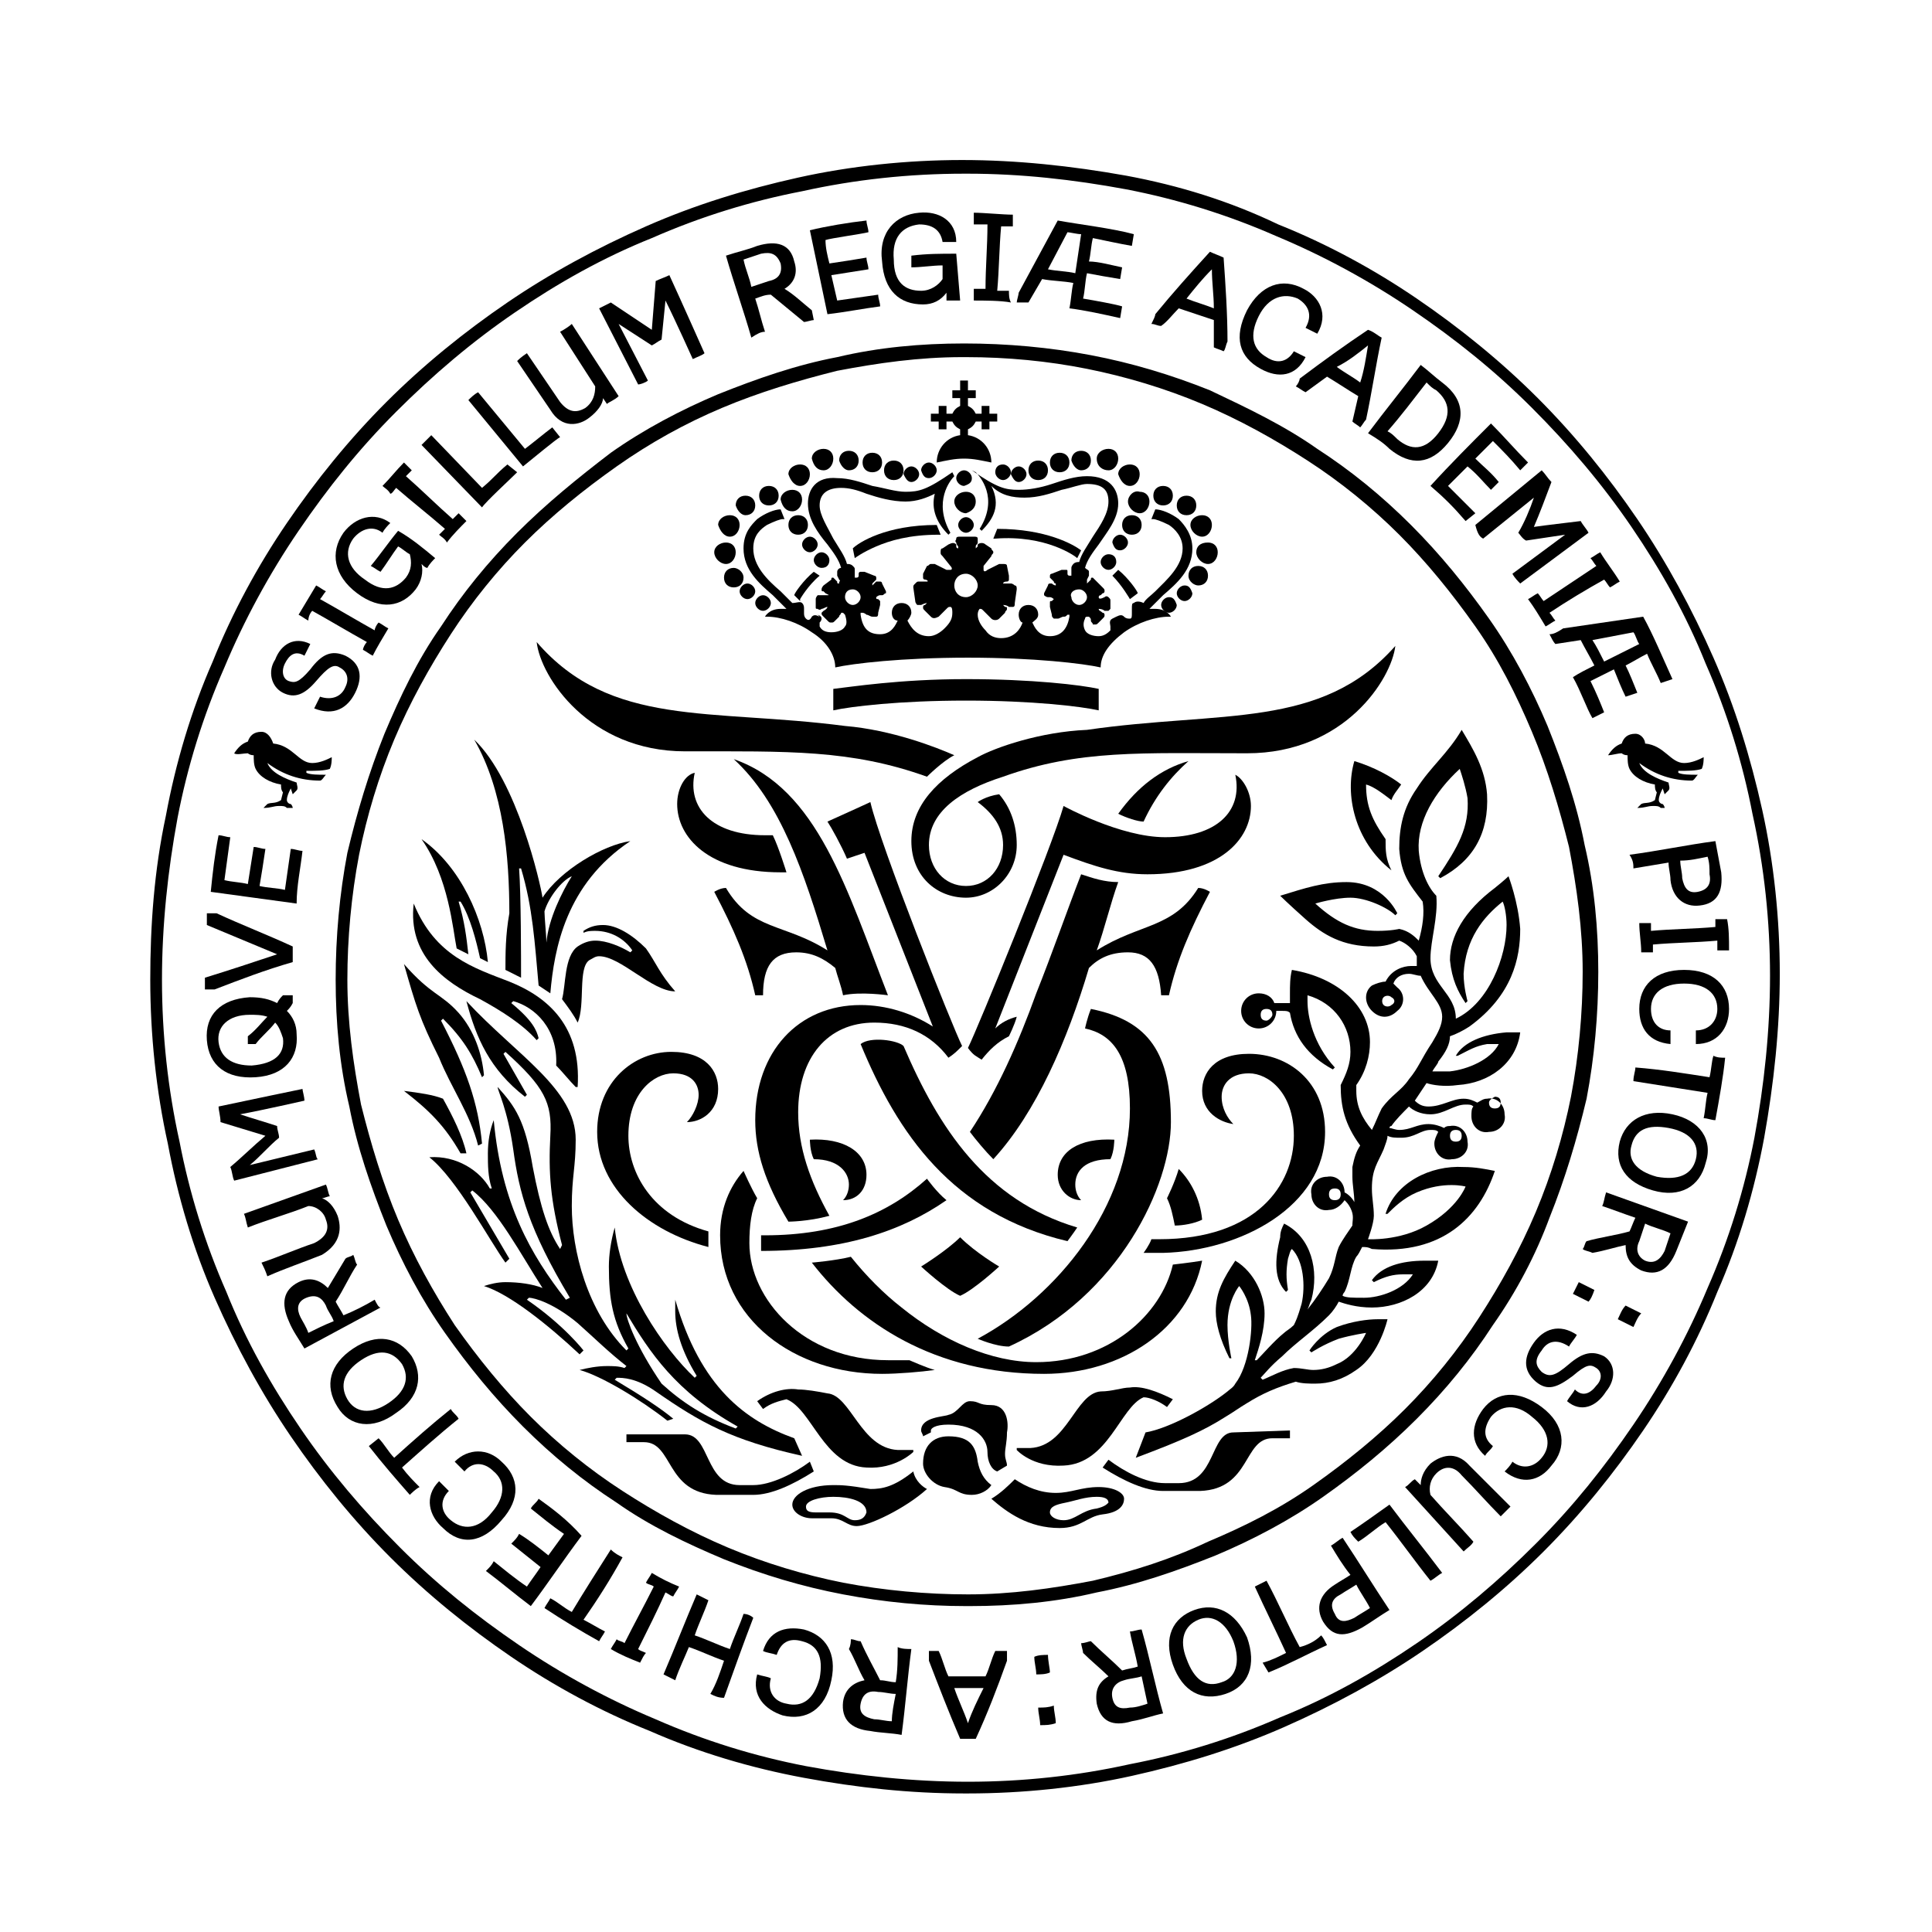 <?xml version="1.0" encoding="utf-8"?>
<!-- Generator: Adobe Illustrator 19.0.0, SVG Export Plug-In . SVG Version: 6.00 Build 0)  -->
<svg version="1.1" id="Layer_1" xmlns="http://www.w3.org/2000/svg" xmlns:xlink="http://www.w3.org/1999/xlink" x="0px" y="0px"
	 viewBox="0 0 99 99" style="enable-background:new 0 0 99 99;" xml:space="preserve">
<path d="M57.9,71.1c-0.4,0-0.9,0.2-1.5,0.2c-1.3,0.1-1.7,2.8-3.6,2.9c-0.3,0-0.4,0-0.7,0l0,0.1c0,0,0.8,0.9,2.4,0.8
	c2.3-0.1,2.9-3,4.1-3.5c0.3,0,0.8,0.2,1.2,0.5l0.3-0.4C59.3,71.3,58.5,71,57.9,71.1"/>
<path d="M46.8,75.4c-1,0.8-1.6,0.9-2.2,0.9c-1.2-0.2-1.5-0.2-1.9-0.2c-1.3,0-2.1,0.5-2.1,1c0,0.4,0.5,0.7,1,0.7h1
	c0.6,0,0.8,0.4,1.3,0.4c0.6,0,2.5-0.9,3.6-1.9C47.3,76.2,46.9,75.9,46.8,75.4 M43.8,77.9c-0.4,0-0.5-0.4-1.3-0.4h-0.7
	c-0.4,0-0.5-0.1-0.5-0.3c0-0.3,0.7-0.5,1.4-0.5c0.8,0,1.7,0.2,1.7,0.8C44.3,77.8,44.1,77.9,43.8,77.9"/>
<path d="M56.3,76.2c-0.9,0-1.4,0.3-2.2,0.3c-0.8,0-1.5-0.3-2.1-0.7c-0.3,0.3-0.7,0.7-1.2,1c0.8,0.7,1.9,1.5,3.5,1.5
	c1.1,0,1.4-0.6,2.2-0.7c0.9-0.1,1.1-0.5,1.1-0.8C57.6,76.5,57.1,76.2,56.3,76.2 M56.2,77.3c-0.8,0.1-1.1,0.6-1.7,0.6
	c-0.4,0-0.7-0.2-0.7-0.4c0-0.3,0.3-0.4,0.8-0.5c0.5-0.1,1-0.3,1.6-0.3c0.4,0,0.6,0.1,0.6,0.3C56.7,77.1,56.6,77.2,56.2,77.3"/>
<path d="M50.1,74.9c-0.1-0.8-0.4-1.3-1.5-1.3c-0.8,0-1.3,0.5-1.3,1.4c0,0.5,0.5,1.1,1.1,1.2c0.7,0.1,0.7,0.4,1.4,0.4
	c0.4,0,0.8-0.2,1-0.5C50.4,75.8,50.2,75.4,50.1,74.9"/>
<path d="M50.8,72c-0.7,0-0.6-0.2-1.1-0.2c-0.4,0-0.6,0.6-1.1,0.7c-0.2,0.1-1.4,0.1-1.4,0.8c0,0.1,0.1,0.2,0.1,0.3l0.4-0.2
	c0,0,0-0.1,0-0.1c0-0.1,0.2-0.3,0.9-0.3c1.5,0,2,0.8,2,1.4c0,0.5,0.2,0.9,0.5,1l0.5-0.3c0-0.2-0.1-0.3-0.1-0.6
	c0-0.3,0.1-0.6,0.1-1.1C51.7,72.9,51.6,72,50.8,72"/>
<path d="M41.5,74.9c-0.8,0.6-2,1.2-2.9,1.2l-0.7,0c-1.8,0-1.5-2.6-2.8-2.6l-3,0l0,0.4l0.9,0c1.5,0,1.1,2.6,3.7,2.7
	c0.7,0,1.3,0,1.9,0c0.9,0,2-0.5,3.1-1.2L41.5,74.9z"/>
<path d="M46,74.3c-1.9-0.1-2.4-2.8-3.6-2.9c-0.5-0.1-1.1-0.2-1.5-0.2c-0.6-0.1-1.4,0.1-2.1,0.6l0.3,0.4c0.4-0.3,0.8-0.4,1.2-0.5
	c1.3,0.5,1.9,3.4,4.1,3.5c1.5,0.1,2.4-0.8,2.4-0.8l0-0.1C46.5,74.3,46.3,74.3,46,74.3"/>
<path d="M63.2,73.4c-1.2,0-0.9,2.6-2.8,2.6l-0.7,0c-1,0-2.1-0.6-2.9-1.2l-0.3,0.4c1.1,0.7,2.2,1.2,3.1,1.2c0.6,0,1.2,0,1.9,0
	c2.6-0.1,2.2-2.7,3.7-2.7l0.9,0l0-0.4L63.2,73.4z"/>
<path d="M71.3,44.6C71,44,71,43.6,71,43c-0.7-1-1-1.7-1-2.8c0.4,0.1,0.9,0.5,1.3,0.8c0.1-0.3,0.3-0.5,0.5-0.8
	c-0.5-0.4-1.4-0.9-2.4-1.2C68.9,40.7,69.4,43.1,71.3,44.6"/>
<path d="M72.9,46.2c0.1,0.6,0,1.3-0.2,2c-0.2-0.2-0.5-0.5-1-0.6c0,0-0.4,0.1-1.1,0.1c-1.2,0-2.1-0.4-3.2-1.4c0,0,1-0.3,1.8-0.3
	c0.8,0,1.9,0.5,2.3,0.9l0.1-0.1c0,0-0.7-1.6-2.6-1.6c-1.2,0-2.1,0.3-3.4,0.7c0,0,0.4,0.4,1.3,1.2c0.9,0.8,1.9,1.4,3.5,1.4
	c0.5,0,0.9-0.1,1.3-0.3c0.3,0.1,0.7,0.4,0.9,0.8c0,0,0,0.1,0,0.1c0,0.2,0,0.3,0,0.4c-0.1,0-0.2,0-0.3,0c-0.4,0-1,0.2-1.3,0.8
	c-0.2,0-0.5,0.1-0.7,0.2c-0.4,0.3-0.4,0.9,0,1.3s0.9,0.4,1.3,0c0.4-0.3,0.4-0.9,0-1.2c-0.1-0.1-0.1-0.1-0.2-0.2c0,0,0,0,0,0
	c0.1-0.3,0.4-0.5,0.8-0.5c0.2,0,0.4,0.1,0.6,0.1c0.4,0.9,1.1,1.4,1.1,2.1c0,0.4-0.2,0.8-0.5,1.3c-0.6,0.9-0.7,1.3-1.2,1.9
	c-0.4,0.6-0.9,0.8-1.4,1.5c-0.2,0.4-0.3,0.7-0.5,1.1c-0.5-0.6-0.8-1.2-0.8-2c0-0.1,0-0.2,0-0.3c0.5-0.7,0.7-1.5,0.7-2.2
	c0-1.8-1.6-3.3-4-3.7c-0.1,0.4-0.1,0.8-0.1,1.2c0,0.2,0,0.4,0,0.5c0,0-0.1,0-0.2,0c-0.3,0-0.5,0-0.6,0c-0.1-0.3-0.4-0.5-0.8-0.5
	c-0.5,0-0.9,0.4-0.9,0.9s0.4,0.9,0.9,0.9c0.5,0,0.9-0.4,0.9-0.9c0.1,0,0.2,0,0.3,0c0.2,0,0.3,0,0.4,0.1c0.2,1.2,0.9,2.2,2.2,2.9
	l0.1-0.1c-1.1-1.2-1.4-2.6-1.4-3.4c0-0.1,0-0.2,0-0.3c1.4,0.4,2.2,1.6,2.2,2.9c0,0.6-0.2,1.1-0.5,1.7c0,1.1,0.2,2,1,3.1
	c-0.2,0.3-0.3,0.6-0.4,1.1c0,0.2,0,0.3,0,0.5c0,0.4,0.1,0.9,0.1,1.3c-0.1-0.2-0.3-0.4-0.5-0.5c0,0,0,0,0,0c0-0.5-0.4-0.9-0.9-0.8
	c-0.5,0-0.9,0.4-0.8,0.9c0,0.5,0.4,0.9,0.9,0.8c0.3,0,0.6-0.2,0.8-0.5c0.1,0.1,0.2,0.2,0.3,0.4c0.2,0.4,0.1,0.6,0.1,0.9
	c-0.2,0.3-0.5,0.7-0.7,1.1c-0.2,0.5-0.2,1-0.5,1.6c-0.3,0.5-0.7,1.1-1.1,1.6l0,0c0.1-0.2,0.1-0.3,0.2-0.5c0.4-1.5,0-3.2-1.4-3.9
	c-0.1,0.2-0.2,0.4-0.2,0.7c-0.3,1.2-0.3,2.2,0.3,2.8l0.1-0.1c-0.1-0.6-0.1-1,0-1.6c0.1-0.3,0.1-0.4,0.2-0.5c0.6,0.6,0.7,1.9,0.5,2.8
	c-0.2,0.7-0.3,0.9-0.4,1.1c-0.2,0.2-0.4,0.3-0.5,0.4c-0.5,0.4-1.1,1.1-1.4,1.4l-0.1,0c0.2-0.6,0.5-1.5,0.5-2.4
	c0-0.9-0.5-2.1-1.5-2.7c-0.6,0.9-1,1.6-1,2.6c0,0.6,0.2,1.4,0.7,2.4l0.1,0c0,0-0.2-0.9-0.2-1.7c0-1.3,0.6-2,0.6-2s0.5,0.6,0.6,1.5
	c0.1,0.7-0.1,2.6-0.8,3.5c-0.1,0.2-0.3,0.3-0.4,0.4c-1,0.8-3,1.9-4.2,2.1l-0.5,1.3c2.4-0.9,3.5-1.4,4.6-2.1c0.5-0.3,0.6-0.4,1.1-0.7
	c0.8-0.5,1.5-0.8,2.5-1.1c0.3,0.1,0.7,0.1,1,0.1c0.7,0,1.4-0.2,2.1-0.7c1.2-0.8,1.6-2.6,1.6-2.6s-0.2,0-0.5,0
	c-0.5,0-1.3,0.1-2.1,0.4c-0.9,0.4-1.4,1.2-1.4,1.2l0.1,0.1c0,0,0.6-0.4,1.4-0.7c0.7-0.2,1.4-0.3,1.4-0.3s-0.5,1.2-1.5,1.6
	c-0.4,0.2-0.8,0.3-1.2,0.3c-0.3,0-0.6-0.1-1-0.1c-0.6,0.1-1.1,0.4-1.6,0.6l-0.1-0.1c0.2-0.2,0.5-0.6,1.1-1.1
	c0.7-0.7,1.6-1.3,2.4-2.1c0.2-0.2,0.4-0.5,0.5-0.7c0.3,0.1,0.9,0.3,1.7,0.3c1.5,0,3.1-0.8,3.4-2.4c-0.2,0-0.4,0-0.7,0
	c-1.2,0-2.2,0.3-2.7,1l0.1,0.1c0.6-0.3,1-0.4,1.5-0.4c0.3,0,0.4,0,0.5,0c-0.5,0.8-1.7,1.2-2.5,1.2c-0.6,0-0.9,0-1.1-0.1
	c0-0.1,0.1-0.2,0.1-0.2c0.3-0.6,0.3-1.3,0.6-1.8c0.1-0.1,0.2-0.3,0.3-0.5c0.2,0,0.3,0,0.5,0.1c3.6,0.3,5.5-1.6,6.3-4
	c-0.5-0.1-1-0.2-1.6-0.2c-1.7-0.1-3.5,0.8-4,2.4l0.1,0c0.3-0.3,0.8-0.8,1.5-1.1c1.4-0.6,2.5-0.3,2.5-0.3s-0.4,1.1-2,2
	c-1.4,0.8-3,0.7-3,0.7s0.3-0.8,0.3-1.2c0-0.5-0.1-0.9-0.1-1.4c0-1,0.3-1.3,0.6-2c0.1-0.3,0.2-0.5,0.2-0.7c0.2,0.1,0.4,0.1,0.7,0.1
	c0.7,0,1-0.4,1.5-0.4c0.2,0,0.3,0,0.4,0.1c-0.1,0.2-0.2,0.4-0.2,0.6c0,0.5,0.4,0.9,0.9,0.8c0.5,0,0.9-0.4,0.8-0.9
	c0-0.5-0.4-0.9-0.9-0.8c-0.1,0-0.2,0-0.3,0.1c-0.2-0.1-0.5-0.2-0.8-0.2c-0.6,0-0.9,0.3-1.5,0.3c-0.2,0-0.4-0.1-0.5-0.1
	c0,0,0-0.1,0.1-0.1c0.2-0.3,0.6-0.7,0.9-1c0.2,0.2,0.6,0.4,1.1,0.4c0.7,0,1.2-0.5,1.8-0.5c0.2,0,0.3,0,0.4,0.1
	c-0.1,0.1-0.1,0.3-0.1,0.5c0,0.5,0.4,0.9,0.9,0.8c0.5,0,0.9-0.4,0.8-0.9c0-0.5-0.4-0.9-0.9-0.8c-0.2,0-0.3,0.1-0.5,0.2
	c-0.2-0.1-0.4-0.2-0.7-0.2c-0.6,0-1.1,0.4-1.8,0.4c-0.3,0-0.5-0.1-0.7-0.3c0.2-0.3,0.4-0.6,0.6-0.9c0.3,0.1,0.9,0.2,1.6,0.1
	c1.6-0.1,3-1.1,3.2-2.7c-0.2,0-0.4,0-0.7,0c-1.2,0.1-2.2,0.5-2.6,1.2l0.1,0c0.6-0.3,0.9-0.5,1.5-0.6c0.3,0,0.4,0,0.6,0
	c-0.4,0.8-1.6,1.3-2.5,1.4c-0.4,0-0.7,0-0.9,0c0.1-0.2,0.3-0.4,0.3-0.5c0.4-0.5,0.6-0.9,0.6-1.3c0.3-0.1,0.7-0.3,1-0.5
	c2.2-1.6,2.6-3.5,2.6-5c-0.1-1.4-0.6-2.7-0.6-2.7s-0.2,0.2-0.7,0.6c-1.6,1.2-2.3,2.5-2.3,3.7c0.1,1,0.4,1.6,0.8,2.2l0.1-0.1
	c0,0-0.2-0.7-0.2-1.4C75.1,48.1,76,47,77,46.2c0.1,0.2,0.2,0.7,0.2,1.2c0,1.6-0.9,4-2.6,4.8c0-1.3-1.3-1.7-1.3-3.1
	c0-0.9,0.4-2.1,0.3-3.2c-0.4-0.4-0.8-1.2-0.9-2.3c-0.1-1.5,0.8-3,2.1-4.2c0.1,0.3,0.3,0.9,0.4,1.5c0.1,1.5-0.5,2.5-1.5,4l0.1,0.1
	c1.7-0.9,2.5-2.3,2.4-4.3c-0.1-1.3-0.7-2.3-1.3-3.3c-0.7,1.2-1.6,1.9-2.3,3c-0.7,1-0.9,2-0.9,3.1C71.8,44.8,72.2,45.3,72.9,46.2
	 M71.3,51.5c-0.1,0.1-0.3,0.1-0.4,0c-0.1-0.1-0.1-0.3,0-0.4c0.1-0.1,0.3-0.1,0.4,0C71.5,51.2,71.5,51.4,71.3,51.5 M64.9,52.3
	c-0.2,0-0.3-0.1-0.3-0.3c0-0.2,0.1-0.3,0.3-0.3c0.2,0,0.3,0.1,0.3,0.3C65.2,52.1,65,52.3,64.9,52.3 M68.4,61.5
	c-0.2,0-0.3-0.1-0.3-0.3c0-0.2,0.1-0.3,0.3-0.3c0.2,0,0.3,0.1,0.3,0.3C68.7,61.4,68.6,61.5,68.4,61.5 M74.6,57.9
	c0.2,0,0.3,0.1,0.3,0.3c0,0.2-0.1,0.3-0.3,0.3c-0.2,0-0.3-0.1-0.3-0.3C74.3,58,74.4,57.9,74.6,57.9 M76.6,56.2
	c0.2,0,0.3,0.1,0.3,0.3c0,0.2-0.1,0.3-0.3,0.3c-0.2,0-0.3-0.1-0.3-0.3C76.3,56.4,76.4,56.3,76.6,56.2"/>
<path d="M25.9,49.7l0.8,0.4c0-1,0-4.2-0.1-5.6l0.1,0c0.6,2,0.7,3.8,0.9,6l0.6,0.4c0.2-2.3,0.8-5.6,4.1-7.8c-1.4,0.2-3.6,1.5-4.5,2.9
	c-0.1-0.7-1.3-6-3.5-8.1c1.5,2.6,1.8,6,1.8,8.9C25.9,47.9,25.9,48.9,25.9,49.7 M29.3,44.9L29.3,44.9c-0.5,0.8-1.2,2.2-1.3,3.4
	c0-0.3-0.1-1.3-0.1-1.6C28.1,46,28.8,45.1,29.3,44.9"/>
<path d="M24.6,51.2c1.1,0.6,2.2,1.3,2.9,2.1l0.1-0.1c-0.1-0.4-0.3-0.9-1.4-1.8l0.1-0.1c1.1,0.3,2.3,1.4,2.2,3.3
	c0.3,0.3,0.7,0.8,1,1.1l0.1,0c0.2-3.1-1.5-4.6-3.5-5.4c-1.8-0.7-3.8-1.3-4.9-4C20.9,48.9,22.7,50.3,24.6,51.2"/>
<path d="M30.9,47.4c-0.4,0-0.7,0.1-1,0.3l0,0.1c0.2-0.1,0.4-0.1,0.6-0.1c0.8,0,1.5,0.4,1.9,1l-0.1,0.1c-0.5-0.3-1.2-0.6-1.8-0.6
	c-0.3,0-0.6,0.1-0.9,0.3c-0.7,0.5-0.6,2-0.8,2.7c0.3,0.4,0.6,0.8,0.8,1.2c0.4-0.9,0-2.8,0.6-3.2c0.2-0.1,0.3-0.2,0.5-0.2
	c1.1,0,2.7,1.8,3.9,1.8c-0.8-0.9-1-1.5-1.5-2.2C32.4,47.9,31.6,47.4,30.9,47.4"/>
<path d="M24,48.9c-0.1-0.9-0.2-1.7-0.5-2.7l0.1,0c0.5,0.8,0.8,2,1,2.9l0.4,0.2c-0.2-2.2-1.4-4.9-3.4-6.3c1.4,2,1.6,4.6,1.8,5.6
	L24,48.9z"/>
<path d="M34.5,72.7c-0.6-0.5-1.5-1.1-3-2l0.1-0.1c0.3,0,1,0,2,0.7c2.3,1.6,3.9,2.5,7.5,3.3l-0.4-0.9c-2.5-0.9-4.8-2.6-6.1-7.1
	c0,0.2,0,0.4,0,0.6c0,0.9,0.3,2,1.1,3.3l-0.1,0.1c-1.6-1.5-3.8-4.7-4.1-7.7h0c-0.2,0.7-0.3,1.4-0.3,2c0,1.7,0.2,2.8,1,4.2l-0.1,0.1
	c-2-2-2.8-5.1-2.8-7.4c0-1.5,0.2-2,0.2-3.4c0-2.6-3-4.3-5.6-7.1c0.5,1.9,1.2,3.5,3,4.9l0.1-0.1c-0.4-0.7-0.8-1.4-1.2-2.1l0.1-0.1
	c2,1.8,2.4,2.6,2.3,4.3c-0.1,1.9,0,3.3,0.6,5.6L28.7,64c-0.6-0.9-1-2.1-1.4-4.2c-0.4-2.4-0.9-3.1-1.8-4.1c0,0.2,0.5,1.1,0.8,3.2
	c0.3,2.2,0.8,4.1,2.9,7.6L29,66.6c-1.8-2.3-3.3-4.9-3.7-9.2c-0.2,0.5-0.3,1.1-0.3,1.7c0,0.6,0,1.2,0.2,1.8l-0.1,0
	c-0.5-0.9-1.7-1.7-3.1-1.6c0,0,0,0,0,0c1.4,1.1,3.1,4.3,3.9,5.4l0.2-0.2l-2-3.4l0.1-0.1c1.3,1,2.5,3.3,3.6,5
	c-0.5-0.2-1.2-0.3-1.9-0.3c-0.4,0-0.8,0.1-1.1,0.2c1.3,0.4,3.3,2,4.9,3.5l0.2-0.2c0,0-1-1.3-2.9-2.6l0.1-0.1c0.3,0,1.3,0.3,2.5,1.3
	c0.9,0.8,1.6,1.5,2.5,2.2l-0.1,0.1c-0.3-0.1-0.6-0.1-0.9-0.1c-0.5,0-1,0.1-1.4,0.2l0,0c1.1,0.3,3.1,1.5,4.5,2.6L34.5,72.7z
	 M32.1,67.3L32.1,67.3c1.2,2,2.5,4,5.7,5.8l-0.1,0.1c-1.6-0.6-2.7-1.3-3.8-2.3C32.6,69,32.1,67.6,32.1,67.3"/>
<path d="M24.5,58.7l0.2-0.1c-0.2-2.1-0.8-3.8-2.1-6.3l0.1-0.1c1,1,1.5,1.8,2,3l0.1-0.1c-0.1-1.1-0.5-2.3-1.3-3.2
	c-0.9-1-1.4-0.9-2.8-2.5c0.6,2.1,0.8,2.8,1.8,4.8C23.1,55.7,24.1,57.1,24.5,58.7"/>
<path d="M23.6,59.1l0.3,0c-0.2-0.9-0.7-1.9-1.2-2.8c-0.5-0.2-1.2-0.3-2-0.4C22,56.9,22.8,57.7,23.6,59.1"/>
<path d="M66.4,19.8c0.2,0.1,0.3,0.2,0.5,0.3c0.4-0.3,0.7-0.5,1.1-0.8c0.5,0.3,1.1,0.7,1.6,1c-0.1,0.4-0.2,0.9-0.3,1.3
	c0.1,0.1,0.3,0.2,0.4,0.3c0.1-0.1,0.2-0.3,0.3-0.4c0.3-1.4,0.5-2.8,0.8-4.2c-0.2-0.1-0.4-0.3-0.7-0.4c-1.2,0.8-2.3,1.6-3.5,2.5
	C66.6,19.5,66.5,19.7,66.4,19.8 M70.1,17.7c-0.1,0.6-0.2,1.3-0.4,1.9c-0.4-0.3-0.8-0.5-1.2-0.8C69.1,18.5,69.6,18.1,70.1,17.7"/>
<path d="M64.6,18.9c0.9,0.5,1.8,0.4,2.3-0.6c-0.2-0.1-0.4-0.2-0.6-0.3c-0.3,0.5-0.8,0.7-1.4,0.3c-0.7-0.4-0.9-1.1-0.4-2.1
	c0.5-1,1.3-1.2,2-0.9c0.5,0.3,0.8,0.8,0.4,1.5c0.2,0.1,0.4,0.2,0.6,0.3c0.6-1,0.1-1.9-0.7-2.3c-1.1-0.6-2.2-0.2-2.9,1.1
	C63.2,17.3,63.5,18.3,64.6,18.9"/>
<path d="M60.4,15.8c0.6,0.2,1.2,0.4,1.8,0.6c0,0.5,0,0.9,0,1.4c0.2,0.1,0.3,0.1,0.5,0.2c0.1-0.1,0.1-0.3,0.2-0.5
	c0-1.4-0.1-2.9-0.2-4.3c-0.2-0.1-0.5-0.2-0.7-0.3c-1,1.1-1.9,2.1-2.8,3.2c0,0.1-0.1,0.3-0.2,0.5c0.2,0,0.3,0.1,0.5,0.1
	C59.8,16.5,60.1,16.1,60.4,15.8 M62.1,13.8c0,0.7,0.1,1.3,0.1,2c-0.5-0.2-0.9-0.3-1.4-0.5C61.2,14.8,61.6,14.3,62.1,13.8"/>
<path d="M71.2,23c1.1,0.9,2.1,0.8,3-0.3c0.9-1.1,0.9-2.2-0.3-3.1c-0.4-0.3-0.7-0.6-1.1-0.9c-0.9,1.2-1.8,2.3-2.7,3.5
	C70.6,22.5,70.9,22.7,71.2,23 M73.1,19.6c0.2,0.2,0.3,0.3,0.5,0.4c0.7,0.6,0.8,1.3,0.1,2.2c-0.7,0.9-1.4,0.9-2.1,0.3
	c-0.2-0.2-0.3-0.3-0.5-0.4C71.8,21.3,72.4,20.5,73.1,19.6"/>
<path d="M79.1,30.8c-0.1-0.1-0.2-0.3-0.3-0.4c-0.2,0.1-0.3,0.2-0.5,0.3c0.3,0.4,0.6,0.9,0.9,1.4c0.2-0.1,0.3-0.2,0.5-0.3
	c-0.1-0.1-0.2-0.3-0.3-0.4c0.9-0.6,1.9-1.2,2.8-1.7c0.1,0.1,0.2,0.3,0.3,0.4c0.2-0.1,0.3-0.2,0.5-0.3c-0.3-0.5-0.7-1-1-1.5
	c-0.2,0.1-0.3,0.2-0.5,0.3c0.1,0.1,0.2,0.3,0.3,0.4C80.9,29.6,80,30.2,79.1,30.8"/>
<path d="M76,27.6l2.6-2.1c-0.2,0.6-0.5,1.3-0.8,1.8c0.1,0.1,0.2,0.3,0.4,0.4l2-0.3l-2.7,2c0.1,0.2,0.3,0.4,0.4,0.5l3.5-2.6
	c-0.1-0.2-0.3-0.4-0.4-0.6c-0.8,0.1-1.7,0.2-2.4,0.3c0.3-0.7,0.6-1.5,0.9-2.3c-0.2-0.2-0.3-0.4-0.5-0.6l-3.4,2.8
	C75.7,27.3,75.8,27.5,76,27.6"/>
<path d="M75.1,26.7l0.5-0.4c-0.5-0.5-0.9-0.9-1.4-1.4c0.3-0.3,0.6-0.6,1-1c0.5,0.4,0.8,0.8,1.2,1.2c0.1-0.1,0.3-0.3,0.4-0.4
	c-0.4-0.5-0.8-0.8-1.2-1.2l0.9-0.9c0.5,0.5,0.9,0.9,1.4,1.5c0.1-0.1,0.3-0.3,0.4-0.4c-0.7-0.7-1.2-1.3-1.9-2c-1,1-2.1,2.1-3.1,3.2
	C74,25.5,74.5,26,75.1,26.7"/>
<path d="M79.4,32.5c0.1,0.2,0.2,0.4,0.3,0.5l1.3-0.2c0.2,0.4,0.5,0.9,0.7,1.3c-0.4,0.2-0.8,0.4-1.1,0.6c0.4,0.7,0.7,1.6,1,2.1
	l0.6-0.3c-0.2-0.5-0.4-1-0.7-1.6c0.4-0.2,0.8-0.4,1.2-0.6c0.2,0.5,0.4,1,0.6,1.4l0.6-0.2c-0.2-0.5-0.4-1-0.6-1.4
	c0.4-0.2,0.7-0.4,1.1-0.6c0.2,0.5,0.5,1,0.7,1.5l0.6-0.2c-0.5-1.1-1-2.3-1.5-3.2l-4.1,0.6C79.8,32.4,79.6,32.5,79.4,32.5 M83.7,32.4
	c0.1,0.1,0.2,0.5,0.3,0.6c-0.6,0.3-1.2,0.6-1.8,0.9c-0.2-0.4-0.4-0.8-0.6-1.1L83.7,32.4z"/>
<path d="M47.3,15.6c0.5,0,0.9-0.2,1.2-0.6l0,0.4c0.2,0,0.4,0,0.7,0L49,13c-0.8,0-1.5,0-2.3,0.1c0,0.2,0,0.4,0,0.6
	c0.5,0,1.1-0.1,1.6-0.1c0,0.2,0,0.5,0,0.7c-0.2,0.3-0.6,0.6-1.1,0.6c-0.8,0-1.4-0.4-1.4-1.6c-0.1-1.1,0.4-1.7,1.3-1.8
	c0.7,0,1.1,0.3,1.2,0.9c0.2,0,0.5,0,0.7,0c0-1.1-0.9-1.6-1.9-1.5c-1.2,0.1-2.1,1-1.9,2.5C45.3,14.9,46.1,15.6,47.3,15.6"/>
<path d="M45.1,15.7c0-0.2-0.1-0.4-0.1-0.6c-0.7,0.1-1.4,0.2-2.1,0.3c-0.1-0.4-0.2-0.9-0.3-1.3c0.6-0.1,1.3-0.2,1.9-0.3
	c0-0.2-0.1-0.4-0.1-0.6c-0.6,0.1-1.2,0.2-1.9,0.3c-0.1-0.4-0.2-0.8-0.2-1.2c0.3-0.1,1.8-0.3,2.2-0.4c0-0.2-0.1-0.4-0.1-0.6
	c-0.9,0.1-2.1,0.3-2.9,0.5c0.3,1.4,0.6,2.9,0.9,4.3C43.3,16,44.3,15.8,45.1,15.7"/>
<path d="M39.2,17c-0.2-0.6-0.3-1.1-0.5-1.7c0.3-0.1,0.5-0.2,0.8-0.2c0.6,0.5,1.1,0.9,1.7,1.4c0.1,0,0.4-0.1,0.5-0.1l-0.1-0.5
	c-0.5-0.4-0.9-0.8-1.4-1.1c0.5-0.3,0.7-0.8,0.5-1.4c-0.2-0.9-0.9-1.1-1.9-0.8c-0.5,0.2-1,0.3-1.6,0.5c0.4,1.4,0.9,2.8,1.3,4.2
	C38.8,17.1,39,17,39.2,17 M38.1,13.3c0.3-0.1,0.6-0.2,0.9-0.3c0.5-0.1,0.8,0,1,0.5c0.1,0.5-0.1,0.8-0.6,0.9
	c-0.3,0.1-0.6,0.2-0.9,0.3C38.4,14.2,38.2,13.8,38.1,13.3"/>
<path d="M53.4,14.3c0.5,0.1,1.1,0.1,1.6,0.2c-0.1,0.4-0.1,0.8-0.2,1.3c0.8,0.1,1.7,0.3,2.6,0.5l0.1-0.6c-0.3-0.1-1.4-0.3-2-0.4
	c0.1-0.4,0.1-0.9,0.2-1.3c0.5,0.1,1.1,0.2,1.7,0.3l0.1-0.6c-0.5-0.1-1.2-0.3-1.7-0.3c0.1-0.4,0.1-0.8,0.2-1.2c0.5,0.1,1.4,0.3,2,0.4
	l0.1-0.6c-1.1-0.3-2.8-0.5-3.9-0.7l-2,3.7c0,0.1-0.1,0.4-0.1,0.5c0.1,0,0.4,0,0.6,0L53.4,14.3z M54.7,11.9c0.1,0,0.5,0.1,0.7,0.1
	L55.1,14c-0.4-0.1-0.9-0.1-1.4-0.2L54.7,11.9z"/>
<path d="M51.7,14.9c-0.1,0-0.5,0-0.6,0c0.1-1.1,0.1-2.2,0.2-3.3c0.2,0,0.5,0,0.6,0c0-0.2,0-0.4,0-0.6c-0.5,0-1.5-0.1-2-0.1
	c0,0.2,0,0.4,0,0.6c0.2,0,0.5,0,0.7,0c0,1.1-0.1,2.2-0.1,3.3c-0.1,0-0.5,0-0.6,0c0,0.2,0,0.4,0,0.6c0.5,0,1.4,0,1.9,0.1
	C51.7,15.3,51.7,15.1,51.7,14.9"/>
<path d="M20.3,25c0.8,0.7,1.7,1.4,2.5,2.1c-0.1,0.1-0.2,0.2-0.3,0.3c0.1,0.1,0.3,0.2,0.4,0.4c0.3-0.4,0.7-0.8,1-1.1
	c-0.1-0.1-0.3-0.3-0.4-0.4c-0.1,0.1-0.2,0.2-0.3,0.3c-0.8-0.7-1.6-1.5-2.4-2.2c0.1-0.1,0.2-0.2,0.3-0.3c-0.1-0.1-0.3-0.3-0.4-0.4
	c-0.4,0.4-0.7,0.8-1.1,1.2c0.1,0.1,0.3,0.2,0.4,0.4C20.1,25.3,20.2,25.1,20.3,25"/>
<path d="M16,31.3c0.9,0.5,1.9,1.1,2.8,1.6c-0.1,0.1-0.2,0.3-0.2,0.4c0.2,0.1,0.3,0.2,0.5,0.3c0.2-0.4,0.5-0.9,0.8-1.4
	c-0.2-0.1-0.3-0.2-0.5-0.3c-0.1,0.1-0.2,0.3-0.2,0.4c-0.9-0.5-1.9-1.1-2.8-1.6c0.1-0.1,0.2-0.3,0.3-0.4c-0.2-0.1-0.3-0.2-0.5-0.3
	c-0.3,0.5-0.6,1-0.9,1.5c0.2,0.1,0.3,0.2,0.5,0.3C15.8,31.6,15.9,31.4,16,31.3"/>
<path d="M18.3,30.4c1.2,0.9,2.3,0.7,3-0.2c0.3-0.4,0.4-0.9,0.3-1.3c0.1,0.1,0.2,0.2,0.3,0.2c0.1-0.2,0.3-0.4,0.4-0.5
	c-0.6-0.5-1.2-1-1.9-1.4c-0.5,0.6-0.9,1.2-1.4,1.8c0.2,0.1,0.3,0.2,0.5,0.3c0.3-0.4,0.6-0.9,0.9-1.3c0.2,0.1,0.4,0.3,0.6,0.4
	c0.1,0.4,0.1,0.8-0.2,1.2c-0.5,0.6-1.2,0.8-2.1,0.1c-0.9-0.6-1.1-1.4-0.6-2.1c0.4-0.5,1-0.7,1.5-0.3c0.1-0.2,0.3-0.4,0.4-0.5
	c-0.8-0.6-1.8-0.3-2.4,0.5C16.9,28.3,17.1,29.5,18.3,30.4"/>
<path d="M14.5,35.5c0.6,0.3,1.1,0.1,1.7-0.6c0.6-0.7,0.9-0.9,1.2-0.7c0.4,0.2,0.5,0.6,0.3,1c-0.2,0.5-0.7,0.7-1.3,0.5l-0.3,0.6
	c1,0.4,1.7,0,2.1-0.8c0.4-0.8,0.3-1.5-0.5-1.9c-0.7-0.3-1.2-0.1-1.8,0.7c-0.6,0.7-0.8,0.7-1.1,0.6c-0.3-0.1-0.4-0.5-0.2-0.9
	c0.2-0.4,0.5-0.7,1-0.4l0.3-0.6c-0.8-0.4-1.5,0-1.8,0.8C13.7,34.4,13.9,35.2,14.5,35.5"/>
<path d="M33.2,19.5l-1.5-2.9l1.7,1.1c0.2-0.1,0.3-0.2,0.5-0.3l0.2-2c0.5,1,1.4,3,1.4,3c0.2-0.1,0.5-0.2,0.6-0.3c0,0-1.2-2.7-1.8-4
	c-0.2,0.1-0.5,0.2-0.7,0.3l-0.2,2.5l-2.1-1.4c-0.2,0.1-0.4,0.2-0.6,0.3l2,3.9C32.8,19.7,33.1,19.6,33.2,19.5"/>
<path d="M30.2,21.4c0.4-0.3,0.7-0.7,0.7-1l0.2,0.3c0.1-0.1,0.4-0.2,0.6-0.4l-2.4-3.7c-0.1,0.1-0.4,0.3-0.6,0.4l1.8,2.8
	c0,0.4-0.1,0.8-0.5,1.1c-0.5,0.3-0.9,0.2-1.3-0.3L27,18.1c-0.3,0.2-0.4,0.3-0.5,0.4l1.7,2.5C28.8,22,29.7,21.8,30.2,21.4"/>
<path d="M26.5,24.2L26,23.8c-0.6,0.5-0.7,0.7-1.3,1.2l-2.6-2.7c-0.1,0.1-0.3,0.3-0.5,0.5l3.1,3.2C24.9,25.7,26.1,24.6,26.5,24.2"/>
<path d="M28.7,22.4l-0.4-0.5c-0.4,0.3-1,0.8-1.4,1.1l-2.4-2.9c-0.2,0.1-0.4,0.3-0.5,0.4l2.8,3.4C27.3,23.5,28.5,22.5,28.7,22.4"/>
<path d="M51,84.6c-0.2,0.4-0.3,0.9-0.5,1.3c-0.6,0-1.3,0-1.9,0c-0.2-0.4-0.3-0.9-0.5-1.3c-0.2,0-0.3,0-0.5,0l0,0.5
	c0.5,1.3,1,2.6,1.6,4c0.3,0,0.5,0,0.8,0c0.6-1.3,1.1-2.6,1.6-4l0-0.5C51.4,84.6,51.2,84.6,51,84.6 M49.6,88.3
	c-0.2-0.6-0.5-1.2-0.7-1.8c0.5,0,1,0,1.5,0C50.1,87.1,49.8,87.7,49.6,88.3"/>
<path d="M45.9,86.2c-0.3,0-0.5-0.1-0.8-0.1c-0.3-0.6-0.7-1.3-1-2c-0.2,0-0.3-0.1-0.5-0.1c0,0.1,0,0.3-0.1,0.5
	c0.3,0.5,0.5,1.1,0.8,1.6c-0.5,0.1-1,0.4-1.1,1.1c-0.1,0.9,0.4,1.4,1.4,1.5c0.5,0.1,1.1,0.1,1.6,0.2c0.2-1.5,0.3-2.9,0.5-4.4
	c-0.2,0-0.5,0-0.7-0.1C46,85,46,85.6,45.9,86.2 M45.7,88.2c-0.3,0-0.6-0.1-0.9-0.1c-0.5-0.1-0.8-0.3-0.7-0.8
	c0.1-0.5,0.4-0.7,0.9-0.6c0.3,0,0.6,0.1,0.9,0.1C45.8,87.3,45.7,87.8,45.7,88.2"/>
<path d="M41.2,83.5c-1-0.2-1.8,0.1-2.1,1.1c0.2,0.1,0.4,0.1,0.7,0.2c0.2-0.6,0.6-0.9,1.3-0.7c0.8,0.2,1.1,0.8,0.9,1.9
	c-0.3,1.1-0.9,1.5-1.7,1.3c-0.6-0.1-1-0.6-0.8-1.3c-0.2-0.1-0.4-0.1-0.7-0.2c-0.3,1.1,0.4,1.8,1.3,2.1c1.2,0.3,2.2-0.3,2.5-1.8
	C42.9,84.7,42.3,83.8,41.2,83.5"/>
<path d="M34.5,81.8c0.1-0.2,0.2-0.3,0.3-0.5c-0.5-0.2-0.9-0.4-1.4-0.7c-0.1,0.2-0.2,0.3-0.3,0.5c0.1,0.1,0.3,0.1,0.4,0.2
	c-0.5,1-1,1.9-1.5,2.9c-0.1-0.1-0.3-0.1-0.4-0.2c-0.1,0.2-0.2,0.3-0.3,0.5c0.5,0.3,1,0.5,1.5,0.7c0.1-0.2,0.2-0.4,0.3-0.5
	c-0.2-0.1-0.3-0.1-0.4-0.2c0.5-1,1-2,1.4-2.9C34.3,81.7,34.4,81.8,34.5,81.8"/>
<path d="M31.9,79.8c-0.2-0.1-0.4-0.2-0.6-0.4c-0.7,1.1-1.4,2.2-2,3.2c-0.4-0.2-0.7-0.5-1.1-0.7c-0.1,0.2-0.2,0.3-0.3,0.5
	c0.9,0.6,1.9,1.2,2.8,1.7c0.1-0.2,0.2-0.3,0.3-0.5c-0.4-0.2-0.7-0.4-1.1-0.6C30.6,82,31.3,80.9,31.9,79.8"/>
<path d="M27.6,76.8c-0.1,0.2-0.3,0.3-0.4,0.5c0.5,0.4,1.1,0.9,1.7,1.3c-0.3,0.4-0.5,0.7-0.8,1.1c-0.5-0.4-1-0.8-1.5-1.1
	c-0.1,0.2-0.2,0.3-0.4,0.5c0.5,0.4,1,0.8,1.5,1.2c-0.2,0.3-0.5,0.7-0.7,1c-0.6-0.4-1.2-0.9-1.7-1.3c-0.1,0.2-0.2,0.3-0.4,0.5
	c0.8,0.6,1.5,1.2,2.3,1.8c0.9-1.2,1.7-2.4,2.6-3.6C29.1,77.9,28.3,77.3,27.6,76.8"/>
<path d="M25.7,77.9c1-1.1,0.9-2.2,0-3c-0.7-0.7-1.7-0.7-2.4,0c0.2,0.2,0.3,0.3,0.5,0.5c0.4-0.5,1-0.5,1.5,0c0.6,0.5,0.6,1.3-0.1,2.1
	c-0.7,0.9-1.5,0.9-2.1,0.4c-0.5-0.4-0.6-1-0.1-1.5c-0.2-0.2-0.3-0.3-0.5-0.5c-0.8,0.8-0.5,1.8,0.2,2.4
	C23.6,79.2,24.7,79.1,25.7,77.9"/>
<path d="M23.5,72.7c-0.1-0.2-0.3-0.3-0.4-0.5c-1,0.8-1.9,1.6-2.9,2.5c-0.3-0.3-0.5-0.7-0.8-1l-0.5,0.4c0.7,0.9,1.4,1.7,2.1,2.5
	c0.1-0.1,0.3-0.3,0.5-0.4c-0.3-0.3-0.6-0.6-0.9-1C21.5,74.4,22.5,73.5,23.5,72.7"/>
<path d="M20.3,72.4c1.2-0.8,1.4-1.9,0.8-2.9c-0.7-1-1.8-1.2-3-0.4c-1.2,0.8-1.5,1.9-0.8,3C17.9,73.1,19.1,73.3,20.3,72.4 M17.8,71.7
	c-0.4-0.7-0.2-1.4,0.7-2c0.9-0.6,1.6-0.5,2.1,0.2c0.4,0.7,0.2,1.4-0.7,2C19,72.5,18.2,72.4,17.8,71.7"/>
<path d="M19.2,66.6c-0.5,0.3-1.1,0.6-1.6,0.8c-0.1-0.2-0.3-0.5-0.4-0.7c0.4-0.6,0.7-1.3,1.1-1.9c-0.1-0.1-0.1-0.3-0.2-0.5
	c-0.1,0.1-0.3,0.1-0.4,0.2c-0.3,0.5-0.6,1-0.9,1.5c-0.4-0.4-0.9-0.6-1.5-0.3c-0.8,0.4-0.9,1.1-0.5,2c0.2,0.5,0.5,0.9,0.8,1.4
	c1.3-0.7,2.6-1.4,3.9-2.1C19.4,67,19.3,66.8,19.2,66.6 M15.8,68.3c-0.1-0.3-0.3-0.6-0.4-0.8c-0.2-0.4-0.2-0.8,0.3-1
	c0.5-0.2,0.8,0,1,0.4c0.1,0.3,0.3,0.5,0.4,0.8C16.6,67.9,16.2,68.1,15.8,68.3"/>
<path d="M17.3,62.3c-0.2-0.5-0.5-0.8-0.8-0.9c0.1,0,0.3-0.1,0.4-0.1c-0.1-0.2-0.1-0.4-0.2-0.6c-1.4,0.5-2.8,1-4.2,1.5
	c0.1,0.2,0.1,0.4,0.2,0.7c1-0.4,2.1-0.7,3.1-1.1c0.4,0,0.8,0.3,0.9,0.7c0.2,0.5,0,0.9-0.6,1.2c-0.9,0.3-1.8,0.7-2.7,1
	c0.1,0.2,0.2,0.4,0.3,0.7c0.9-0.4,1.8-0.7,2.8-1.1C17.5,63.7,17.5,62.9,17.3,62.3"/>
<path d="M13.1,55.2c1.5-0.1,2.2-1,2.1-2.2c0-0.5-0.2-0.9-0.5-1.2c0.1-0.1,0.2-0.2,0.3-0.4c0-0.1,0-0.3,0-0.4c-0.2,0-0.3,0-0.5,0
	c-0.1,0.1-0.2,0.2-0.3,0.4c-0.4-0.2-0.8-0.3-1.4-0.3c-1.5,0.1-2.3,0.9-2.2,2.2C10.7,54.6,11.6,55.3,13.1,55.2 M11.2,53.4
	c-0.1-0.8,0.5-1.4,1.6-1.4c0.3,0,0.6,0,0.9,0.1c-0.3,0.3-0.6,0.7-1,1c0,0.1,0,0.3,0,0.4c0.1,0,0.3,0,0.4,0c0.3-0.4,0.7-0.7,1-1.1
	c0.2,0.2,0.3,0.5,0.4,0.8c0.1,0.8-0.4,1.3-1.6,1.4C11.9,54.6,11.3,54.2,11.2,53.4"/>
<path d="M10.5,50.7c0.1,0,0.3,0,0.5,0c1.3-0.5,2.6-1,4-1.4c0-0.2,0-0.5,0-0.8c-1.3-0.6-2.6-1.1-3.9-1.7c-0.1,0-0.3,0-0.5,0
	c0,0.2,0,0.4,0,0.6c1.2,0.5,2.4,1,3.6,1.5c-1.2,0.4-2.4,0.8-3.7,1.2C10.5,50.3,10.5,50.5,10.5,50.7"/>
<path d="M15.5,43.6c-0.2,0-0.4-0.1-0.6-0.1c-0.1,0.7-0.2,1.4-0.3,2.1c-0.4-0.1-0.9-0.1-1.3-0.2c0.1-0.6,0.2-1.2,0.3-1.9
	c-0.2,0-0.4-0.1-0.6-0.1c-0.1,0.6-0.2,1.3-0.3,1.9c-0.4-0.1-0.8-0.1-1.2-0.2c0.1-0.7,0.2-1.5,0.3-2.2c-0.2,0-0.4-0.1-0.6-0.1
	c-0.2,1-0.3,1.9-0.4,2.9c1.5,0.2,2.9,0.4,4.4,0.6C15.2,45.4,15.4,44.5,15.5,43.6"/>
<path d="M80.4,69.9c-0.7,0.6-1,0.7-1.4,0.4c-0.3-0.3-0.4-0.6,0-1.1c0.3-0.5,0.8-0.6,1.4-0.2c0.1-0.2,0.3-0.4,0.4-0.6
	c-0.9-0.6-1.7-0.3-2.2,0.4c-0.5,0.7-0.6,1.4,0.1,2c0.6,0.5,1.1,0.3,1.9-0.3c0.7-0.6,0.9-0.6,1.2-0.4c0.3,0.2,0.3,0.6,0,0.9
	c-0.3,0.4-0.7,0.6-1.1,0.2c-0.1,0.2-0.3,0.4-0.4,0.6c0.7,0.6,1.5,0.3,2-0.5c0.5-0.6,0.5-1.4-0.1-1.8C81.6,69.2,81.1,69.3,80.4,69.9"
	/>
<path d="M79,72.1c-1.2-0.9-2.3-0.8-3,0.1c-0.6,0.8-0.7,1.7,0.1,2.4c0.1-0.2,0.3-0.3,0.4-0.5c-0.5-0.4-0.5-0.9-0.1-1.5
	c0.5-0.6,1.3-0.7,2.1,0c0.9,0.7,1,1.5,0.5,2.1c-0.4,0.5-1,0.6-1.5,0.2c-0.1,0.2-0.3,0.4-0.4,0.5c0.9,0.7,1.8,0.5,2.4-0.3
	C80.3,74.2,80.2,73,79,72.1"/>
<path d="M73.3,75c-0.4,0.4-0.5,0.8-0.5,1.1c-0.1-0.1-0.2-0.2-0.3-0.3c-0.2,0.1-0.3,0.3-0.5,0.4c1,1.1,2,2.2,3,3.3
	c0.2-0.2,0.4-0.3,0.5-0.5c-0.7-0.8-1.5-1.6-2.2-2.4c-0.1-0.4,0-0.8,0.3-1.1c0.4-0.4,0.9-0.4,1.3,0.1c0.7,0.7,1.3,1.4,2,2.1
	c0.1-0.1,0.3-0.3,0.5-0.5c-0.7-0.7-1.4-1.4-2.1-2.1C74.6,74.3,73.8,74.6,73.3,75"/>
<path d="M57.9,83.6c0.1,0.6,0.3,1.2,0.4,1.8c-0.3,0.1-0.5,0.1-0.8,0.2c-0.5-0.5-1.1-1-1.6-1.5c-0.1,0-0.3,0.1-0.5,0.1
	c0,0.1,0.1,0.4,0.1,0.5c0.4,0.4,0.9,0.8,1.3,1.2c-0.5,0.3-0.7,0.7-0.6,1.4c0.2,0.9,0.8,1.2,1.8,0.9c0.6-0.1,1.1-0.3,1.6-0.4
	c-0.4-1.4-0.7-2.9-1.1-4.3C58.3,83.5,58.1,83.6,57.9,83.6 M57.9,87.5c-0.5,0.1-0.8,0-0.9-0.5c-0.1-0.5,0.2-0.8,0.6-0.9
	c0.3-0.1,0.6-0.1,0.9-0.2c0.1,0.5,0.2,0.9,0.3,1.4C58.5,87.4,58.2,87.5,57.9,87.5"/>
<path d="M61.2,82.5c-1.1,0.4-1.6,1.4-1.1,2.8c0.5,1.4,1.5,1.9,2.7,1.5c1.2-0.4,1.6-1.5,1.1-2.9C63.3,82.6,62.3,82.1,61.2,82.5
	 M62.6,86.2c-0.8,0.3-1.4-0.1-1.8-1.2c-0.4-1-0.1-1.7,0.6-2c0.7-0.3,1.4,0.1,1.8,1.1C63.6,85.2,63.3,86,62.6,86.2"/>
<path d="M83.7,44.5c0.6-0.1,1.2-0.2,1.8-0.3c0,0.3,0.1,0.6,0.1,0.9c0.1,0.9,0.7,1.4,1.5,1.3c0.9-0.1,1.2-0.7,1.1-1.7
	c-0.1-0.5-0.2-1.1-0.3-1.6c-1.5,0.2-2.9,0.5-4.4,0.7C83.7,44.1,83.7,44.3,83.7,44.5 M87.5,43.9c0.1,0.3,0.1,0.6,0.1,0.9
	c0.1,0.5-0.1,0.8-0.6,0.9c-0.5,0.1-0.7-0.2-0.8-0.7c0-0.3-0.1-0.6-0.1-0.9C86.6,44.1,87,44,87.5,43.9"/>
<path d="M87.9,47.5c-1.1,0.1-2.2,0.1-3.3,0.2c0-0.1,0-0.3,0-0.4c-0.2,0-0.4,0-0.6,0c0,0.5,0.1,1,0.1,1.5c0.2,0,0.4,0,0.6,0
	c0-0.1,0-0.3,0-0.4c1.1-0.1,2.2-0.1,3.3-0.2c0,0.2,0,0.3,0,0.5c0.2,0,0.4,0,0.6,0c0-0.6,0-1.1-0.1-1.6c-0.2,0-0.4,0-0.6,0
	C87.9,47.2,87.9,47.4,87.9,47.5"/>
<path d="M86.3,49.7c-1.5,0-2.3,0.8-2.3,2c0,1,0.5,1.7,1.6,1.8c0-0.2,0-0.5,0-0.7c-0.6,0-1-0.4-1-1.1c0-0.8,0.6-1.3,1.7-1.3
	c1.1,0,1.7,0.5,1.7,1.3c0,0.6-0.4,1.1-1.1,1.1c0,0.2,0,0.5,0,0.7c1.1,0,1.7-0.8,1.7-1.8C88.6,50.5,87.8,49.7,86.3,49.7"/>
<path d="M87.6,55.2c-1.3-0.2-2.5-0.4-3.8-0.5c0,0.2-0.1,0.4-0.1,0.7c1.3,0.2,2.5,0.4,3.8,0.6c-0.1,0.4-0.1,0.8-0.2,1.3
	c0.2,0,0.4,0.1,0.6,0.1c0.2-1.1,0.4-2.2,0.5-3.2c-0.2,0-0.4,0-0.6-0.1C87.7,54.4,87.7,54.8,87.6,55.2"/>
<path d="M85.7,57.1c-1.4-0.3-2.4,0.3-2.7,1.4c-0.3,1.2,0.3,2.1,1.7,2.5c1.4,0.4,2.4-0.2,2.7-1.4C87.8,58.4,87.1,57.4,85.7,57.1
	 M86.9,59.4c-0.2,0.8-0.9,1.1-2,0.9c-1.1-0.3-1.5-0.9-1.3-1.6c0.2-0.8,0.8-1.1,1.9-0.9C86.6,58,87.1,58.6,86.9,59.4"/>
<path d="M82.1,61.8c0.6,0.2,1.1,0.4,1.7,0.6c-0.1,0.2-0.2,0.5-0.3,0.7c-0.7,0.2-1.5,0.3-2.2,0.5c-0.1,0.1-0.1,0.3-0.2,0.4
	c0.1,0.1,0.3,0.1,0.5,0.2c0.6-0.1,1.2-0.3,1.7-0.4c0,0.6,0.2,1,0.8,1.3c0.8,0.3,1.4,0,1.8-1c0.2-0.5,0.4-1,0.6-1.5
	c-1.4-0.5-2.8-1-4.2-1.5C82.2,61.4,82.2,61.6,82.1,61.8 M84,63.6c0.1-0.3,0.2-0.6,0.3-0.9c0.4,0.2,0.9,0.3,1.3,0.5
	c-0.1,0.3-0.2,0.6-0.3,0.9c-0.2,0.4-0.5,0.7-1,0.5C83.9,64.4,83.8,64,84,63.6"/>
<path d="M38.1,82.7c-0.2,0.6-0.5,1.2-0.7,1.8c-0.6-0.2-1.2-0.5-1.8-0.7c0.2-0.6,0.5-1.2,0.7-1.8c-0.2-0.1-0.4-0.2-0.6-0.3
	c-0.6,1.4-1.1,2.7-1.7,4.1c0.2,0.1,0.4,0.2,0.6,0.3c0.2-0.6,0.5-1.2,0.7-1.7c0.6,0.2,1.2,0.5,1.8,0.7c-0.2,0.6-0.4,1.2-0.7,1.7
	c0.2,0.1,0.4,0.2,0.7,0.2c0.5-1.4,1-2.8,1.5-4.1C38.5,82.8,38.3,82.7,38.1,82.7"/>
<path d="M16.1,58.9l-3.3,0.8c0.5-0.4,1-1,1.5-1.4c0-0.2-0.1-0.4-0.1-0.6c-0.6-0.2-1.3-0.4-1.9-0.6c1.1-0.2,3.3-0.7,3.3-0.7
	c0-0.2-0.1-0.5-0.1-0.6c0,0-2.9,0.6-4.3,0.9c0,0.2,0.1,0.5,0.1,0.8l2.3,0.7c-0.6,0.5-1.2,1.1-1.8,1.6c0.1,0.2,0.1,0.5,0.2,0.7
	l4.3-1.1C16.2,59.4,16.2,59.1,16.1,58.9"/>
<path d="M82.9,67.6c0.2,0.1,0.6,0.3,0.8,0.4c0.1-0.2,0.2-0.5,0.4-0.7c-0.2-0.1-0.6-0.3-0.8-0.4C83.1,67.1,83,67.4,82.9,67.6"/>
<path d="M81.7,66.1c-0.2-0.1-0.6-0.3-0.8-0.4c-0.1,0.2-0.2,0.4-0.3,0.6c0.2,0.1,0.6,0.3,0.8,0.4C81.5,66.6,81.6,66.4,81.7,66.1"/>
<path d="M53.2,87.5c0,0.3,0.1,0.6,0.1,0.9c0.3,0,0.5,0,0.8-0.1c0-0.3-0.1-0.6-0.1-0.9C53.7,87.5,53.5,87.5,53.2,87.5"/>
<path d="M53.7,84.8c-0.2,0-0.5,0-0.7,0.1c0,0.3,0.1,0.6,0.1,0.9c0.2,0,0.5,0,0.7-0.1C53.8,85.5,53.7,85.1,53.7,84.8"/>
<path d="M83.8,37.6c-0.4,0-0.6,0.2-0.7,0.5c-0.3,0.1-0.5,0.3-0.7,0.6l0,0c0.2,0,0.5-0.1,0.7-0.1c0,0,0.1,0.1,0.3,0.1
	c0,0.2,0,0.5,0.1,0.7c0.2,0.4,0.7,0.7,1.3,0.8c0,0.1,0,0.3,0.1,0.4l-0.1,0.4c-0.3,0.2-0.5,0.1-0.7,0.2c-0.1,0.1-0.2,0.2-0.2,0.2
	c0.4,0,0.5-0.1,0.8-0.1c0.2,0,0.3,0,0.4,0.1h0.2c0,0,0-0.1-0.1-0.2c-0.1,0-0.2-0.1-0.2-0.2c0-0.2,0.1-0.4,0.2-0.6l0.1,0.3
	c0,0,0.1-0.1,0.2-0.2c0.1-0.1,0-0.3,0-0.4c-0.6-0.2-1.3-0.5-1.5-1c0.8,0.6,1.7,0.9,2.7,0.9c0.1,0,0.2-0.2,0.3-0.3
	c-0.4,0-0.8,0-1-0.1l0-0.1c0.5,0,0.9,0,1.2-0.1c0.1-0.2,0.1-0.5,0.1-0.6c-0.2,0.1-0.6,0.3-1,0.3c-0.7,0-1-0.9-2-1
	C84.3,37.9,84.1,37.6,83.8,37.6"/>
<path d="M12.7,38.6c0,0,0.1,0.1,0.3,0.1c0,0.2,0,0.5,0.1,0.7c0.2,0.4,0.7,0.7,1.3,0.8c0,0.1,0,0.3,0.1,0.4l-0.1,0.4
	c-0.3,0.2-0.5,0.1-0.7,0.2c-0.1,0.1-0.2,0.2-0.2,0.2c0.4,0,0.5-0.1,0.8-0.1c0.2,0,0.3,0,0.4,0.1H15c0,0,0-0.1-0.1-0.2
	c-0.1,0-0.2-0.1-0.2-0.2c0-0.2,0.1-0.4,0.2-0.6l0.1,0.3c0,0,0.1-0.1,0.2-0.2c0.1-0.1,0-0.3,0-0.4c-0.6-0.2-1.3-0.5-1.5-1
	c0.8,0.6,1.7,0.9,2.7,0.9c0.1,0,0.2-0.2,0.3-0.3c-0.4,0-0.8,0-1-0.1l0-0.1c0.5,0,0.9,0,1.2-0.1c0.1-0.2,0.1-0.5,0.1-0.6
	c-0.2,0.1-0.6,0.3-1,0.3c-0.7,0-1-0.9-2-1c-0.1-0.3-0.3-0.6-0.6-0.6c-0.4,0-0.6,0.2-0.7,0.5c-0.3,0.1-0.5,0.3-0.7,0.6l0,0
	C12.1,38.7,12.5,38.6,12.7,38.6"/>
<path d="M69.2,78.5c0.1,0.2,0.2,0.3,0.4,0.5c0.5-0.3,0.9-0.7,1.4-1c0.8,1,1.5,2,2.3,3c0.2-0.1,0.4-0.3,0.6-0.4
	c-0.9-1.2-1.8-2.3-2.7-3.5C70.5,77.6,69.8,78.1,69.2,78.5"/>
<path d="M68.2,79.2c0.3,0.5,0.6,1,1,1.5c-0.3,0.2-0.5,0.3-0.8,0.5c-0.8,0.5-1,1.2-0.6,1.9c0.5,0.8,1.1,0.8,2,0.3
	c0.5-0.3,0.9-0.6,1.4-0.9c-0.8-1.2-1.6-2.5-2.4-3.7C68.6,78.9,68.4,79.1,68.2,79.2 M70.2,82.4c-0.3,0.2-0.5,0.3-0.8,0.5
	c-0.4,0.2-0.8,0.3-1-0.2c-0.3-0.5-0.1-0.8,0.3-1c0.3-0.2,0.5-0.3,0.8-0.5C69.7,81.6,70,82,70.2,82.4"/>
<path d="M66.6,84.4c-0.6-1.1-1.1-2.3-1.7-3.4c-0.2,0.1-0.4,0.2-0.6,0.3c0.5,1.1,1.1,2.3,1.6,3.4c-0.4,0.2-0.8,0.4-1.2,0.5l0.3,0.5
	c1-0.4,1.9-0.9,3-1.4c-0.1-0.2-0.2-0.4-0.3-0.5C67.4,84.1,67,84.3,66.6,84.4"/>
<path d="M26.5,27.3c-1.5,1.5-2.8,3.1-3.9,4.8c-1.2,1.7-2.1,3.6-2.9,5.5c-0.8,2-1.4,4-1.9,6.1c-0.4,2.1-0.6,4.3-0.6,6.5
	s0.2,4.4,0.7,6.5c0.4,2.1,1.1,4.1,1.9,6.1c0.8,1.9,1.8,3.8,3,5.5c1.2,1.7,2.5,3.3,4,4.8c1.5,1.5,3.1,2.8,4.8,3.9
	c1.7,1.2,3.6,2.1,5.5,2.9c2,0.8,4,1.4,6.1,1.8c2.1,0.4,4.2,0.6,6.3,0.6h0.2c2.2,0,4.4-0.2,6.5-0.7c2.1-0.4,4.1-1.1,6.1-1.9
	c1.9-0.8,3.8-1.8,5.5-3c1.7-1.2,3.3-2.5,4.8-4c1.5-1.5,2.8-3.1,3.9-4.8c1.2-1.7,2.2-3.6,2.9-5.5c0.8-2,1.4-4,1.9-6.1
	c0.4-2.1,0.6-4.3,0.6-6.5c0-2.2-0.2-4.4-0.7-6.5c-0.4-2.1-1.1-4.1-1.9-6.1c-0.8-1.9-1.8-3.8-3-5.5c-1.2-1.7-2.5-3.3-4-4.8
	c-1.5-1.5-3.1-2.8-4.8-3.9c-1.7-1.2-3.6-2.1-5.5-3c-2-0.8-4-1.4-6.1-1.8c-2.1-0.4-4.3-0.6-6.5-0.6c-2.2,0-4.4,0.2-6.5,0.7
	c-2.1,0.4-4.1,1.1-6.1,1.9c-1.9,0.8-3.8,1.8-5.5,3C29.6,24.5,28,25.8,26.5,27.3 M37,20.9c1.9-0.8,3.9-1.4,5.9-1.9
	c2.1-0.4,4.2-0.7,6.4-0.7h0.2c2.1,0,4.2,0.2,6.2,0.6c2,0.4,4,1,5.9,1.8c1.9,0.8,3.7,1.8,5.4,2.9c1.7,1.1,3.3,2.4,4.7,3.8
	c1.4,1.4,2.7,3,3.9,4.7c1.2,1.7,2.1,3.5,2.9,5.4c0.8,1.9,1.4,3.9,1.9,5.9c0.4,2.1,0.7,4.2,0.7,6.4c0,2.1-0.2,4.3-0.6,6.4
	c-0.4,2-1,4-1.8,5.9c-0.8,1.9-1.8,3.7-2.9,5.4c-1.1,1.7-2.4,3.3-3.8,4.7c-1.4,1.4-3,2.7-4.7,3.9c-1.7,1.2-3.5,2.1-5.4,2.9
	C60,79.9,58.1,80.5,56,81c-2.1,0.4-4.2,0.7-6.4,0.7c-2.1,0-4.3-0.2-6.4-0.6c-2-0.4-4-1-5.9-1.8c-1.9-0.8-3.7-1.8-5.4-2.9
	c-1.7-1.1-3.3-2.4-4.7-3.8c-1.4-1.4-2.7-3-3.9-4.7c-1.1-1.7-2.1-3.5-2.9-5.4c-0.8-1.9-1.4-3.9-1.9-5.9c-0.4-2.1-0.7-4.2-0.7-6.4
	c0-2.1,0.2-4.3,0.6-6.4c0.4-2,1-4,1.8-5.9c0.8-1.9,1.8-3.7,2.9-5.4c1.1-1.7,2.4-3.3,3.8-4.7c1.4-1.4,3-2.7,4.7-3.9
	C33.3,22.7,35.1,21.7,37,20.9"/>
<path d="M11,66.5c1.1,2.5,2.4,4.9,3.9,7.1c1.5,2.2,3.2,4.3,5.1,6.2c1.9,1.9,4,3.6,6.2,5.1c2.2,1.5,4.6,2.8,7.1,3.8
	c2.5,1.1,5.2,1.9,7.9,2.4c2.7,0.5,5.4,0.8,8.2,0.8c0.1,0,0.1,0,0.2,0c2.8,0,5.7-0.3,8.4-0.9c2.7-0.6,5.3-1.4,7.8-2.5
	c2.5-1.1,4.9-2.4,7.1-3.9c2.2-1.5,4.3-3.2,6.2-5.1c1.9-1.9,3.6-4,5.1-6.2c1.5-2.2,2.8-4.6,3.8-7.1c1.1-2.5,1.9-5.2,2.4-7.9
	c0.5-2.8,0.8-5.6,0.8-8.4c0-2.8-0.3-5.7-0.9-8.4c-0.6-2.7-1.4-5.3-2.5-7.8c-1.1-2.5-2.4-4.9-3.9-7.1c-1.5-2.2-3.2-4.3-5.1-6.2
	c-1.9-1.9-4-3.6-6.2-5.1c-2.2-1.5-4.6-2.8-7.1-3.8C63,10.3,60.4,9.5,57.7,9c-2.8-0.5-5.6-0.8-8.4-0.8c-2.8,0-5.7,0.3-8.4,0.9
	c-2.7,0.6-5.3,1.4-7.8,2.5c-2.5,1.1-4.9,2.4-7.1,3.9c-2.2,1.5-4.3,3.2-6.2,5.1c-1.9,1.9-3.6,4-5.1,6.2c-1.5,2.2-2.8,4.6-3.8,7.1
	c-1.1,2.5-1.9,5.2-2.4,7.9c-0.6,2.8-0.8,5.6-0.8,8.4c0,2.8,0.3,5.7,0.9,8.4C9.1,61.3,9.9,64,11,66.5 M9.1,41.9
	c0.5-2.6,1.3-5.2,2.4-7.7c1-2.4,2.3-4.8,3.8-7c1.5-2.2,3.1-4.2,5-6.1c1.9-1.9,3.9-3.6,6.1-5.1c2.2-1.5,4.5-2.8,7-3.8
	c2.5-1.1,5.1-1.9,7.7-2.4c2.7-0.6,5.5-0.9,8.3-0.9c0.1,0,0.1,0,0.2,0c2.7,0,5.4,0.3,8.1,0.8c2.6,0.5,5.2,1.3,7.7,2.4
	c2.4,1,4.8,2.3,7,3.8c2.2,1.5,4.2,3.1,6.1,5c1.9,1.9,3.6,3.9,5.1,6.1c1.5,2.2,2.8,4.5,3.8,7c1.1,2.5,1.9,5.1,2.4,7.7
	c0.6,2.7,0.9,5.5,0.9,8.3c0,2.8-0.3,5.6-0.8,8.3c-0.5,2.6-1.3,5.2-2.4,7.7c-1,2.4-2.3,4.8-3.8,7c-1.5,2.2-3.1,4.2-5,6.1
	c-1.9,1.9-3.9,3.6-6.1,5.1c-2.2,1.5-4.5,2.8-7,3.8c-2.5,1.1-5.1,1.9-7.7,2.4c-2.7,0.6-5.5,0.9-8.3,0.9c-2.8,0-5.6-0.3-8.3-0.8
	c-2.6-0.5-5.2-1.3-7.7-2.4c-2.4-1-4.8-2.3-7-3.8c-2.2-1.5-4.2-3.1-6.1-5c-1.9-1.9-3.6-3.9-5.1-6.1c-1.5-2.2-2.8-4.5-3.8-7
	c-1.1-2.5-1.9-5.1-2.4-7.7c-0.6-2.7-0.9-5.5-0.9-8.3C8.3,47.4,8.6,44.6,9.1,41.9"/>
<path d="M44.1,53.5c1.9,4.6,4.7,8.7,10.6,10.1c0,0,0.3-0.4,0.5-0.7c-4.7-1.4-7.1-5.1-8.9-9.3C46,53.3,44.6,53.1,44.1,53.5"/>
<path d="M60.9,39L60.9,39c-1.4,0.4-2.6,1.3-3.6,2.7c0.4,0.2,1,0.4,1.3,0.4C59.2,40.8,60,39.8,60.9,39"/>
<path d="M60.2,62.8c0.4,0,1-0.1,1.4-0.3c-0.1-1.1-0.6-2-1.2-2.6c-0.2,0.7-0.6,1.5-0.6,1.5C60,61.8,60.1,62.3,60.2,62.8"/>
<path d="M55.4,61.5c-0.2-0.2-0.3-0.5-0.3-0.8c0-0.7,0.5-1.3,1.8-1.3c0.2-0.4,0.2-1,0.2-1c-1.8-0.1-2.9,0.6-2.9,1.8
	C54.2,61,54.8,61.5,55.4,61.5"/>
<path d="M49.6,53.7c0.3,0.4,0.4,0.4,0.7,0.6c0.4-0.5,0.8-0.9,1.4-1.2c0,0,0.3-0.6,0.4-1c-0.4,0.1-0.8,0.3-1.1,0.6l3.5-8.9
	c1.6,0.6,2.8,1,4.3,1c3.7,0,5.3-1.8,5.3-3.5c0-0.7-0.4-1.4-0.8-1.6c0.4,1.9-1,3.2-3.6,3.2c-2.3,0-5.2-1.6-5.2-1.6
	C53.9,43.4,50.1,52.7,49.6,53.7"/>
<path d="M42.4,42.1c0.2,0.3,0.7,1.2,1,1.9c0.3-0.1,0.9-0.3,0.9-0.3l3.5,8.9c-1.1-0.7-2.4-1.1-3.7-1.1c-3.2,0-5.4,2.4-5.4,5.9
	c0,1.6,0.5,3.2,1.7,5.2c0,0,1,0,2.1-0.3c-1-1.8-1.6-3.5-1.6-5.3c0-2.8,1.5-4.6,3.9-4.6c1.6,0,2.9,0.6,3.8,1.8
	c0.3-0.2,0.4-0.3,0.7-0.6c-0.5-1-4.2-10.3-4.7-12.5C44.4,41.2,43.5,41.6,42.4,42.1"/>
<path d="M50.1,68.6c0,0,0.9,0.4,1.6,0.4c5.7-2.6,8.3-8.3,8.3-11.5c0-3.5-1.1-5.2-4.1-5.8c-0.2,0.5-0.3,1-0.3,1
	c1.4,0.3,2.3,1.4,2.3,4.1C57.9,61.8,54.2,66.4,50.1,68.6"/>
<path d="M67.9,58c0-2.6-1.9-4-3.9-4c-1.8,0-2.4,1-2.4,1.9c0,1.1,0.9,1.6,1.6,1.7c-0.3-0.3-0.6-0.8-0.6-1.4S63,55,64,55
	c1,0,2.3,1,2.3,3.2c0,2.5-1.9,5.3-6.9,5.3h-0.4c-0.1,0.3-0.4,0.7-0.4,0.7h1C63.6,64.1,67.9,61.8,67.9,58"/>
<path d="M47.2,64.9c0,0,1.3,1.2,2,1.5c0.7-0.3,2-1.5,2-1.5s-1.2-0.7-2-1.5C48.5,64.1,47.2,64.9,47.2,64.9"/>
<path d="M46.6,69.7c-0.4,0-0.7,0-1.1,0c-4.3,0-7.1-3.1-7.1-6c0-0.9,0.1-1.7,0.4-2.3c-0.3-0.5-0.7-1.4-0.7-1.4
	c-0.7,0.8-1.2,1.9-1.2,3.3c0,4.3,3.8,7.1,8.3,7.1c0.8,0,2-0.1,2.7-0.2C47.5,70.1,46.6,69.7,46.6,69.7"/>
<path d="M60.1,64.8c-0.6,2.6-3.3,5-7,5c-2.3,0-4.8-1.1-6.9-2.8c-0.9-0.7-1.8-1.6-2.6-2.6c-0.8,0.2-2,0.3-2,0.3
	c2.4,3.1,6.3,5.7,11.9,5.7c4,0,7.4-2.3,8.1-5.8C61,64.7,60.1,64.8,60.1,64.8"/>
<path d="M50.1,38.8c-2.1,1.1-3.4,2.5-3.4,4.3c0,1.8,1.3,2.9,2.8,2.9c1.4,0,2.6-1.2,2.6-2.7c0-1-0.3-1.9-0.9-2.6
	c-0.7,0.1-1.1,0.4-1.1,0.4c0.8,0.6,1.3,1.3,1.3,2.2c0,1.2-0.8,2.1-1.9,2.1c-1.1,0-1.9-0.9-1.9-2.1c0-1.7,1.6-2.8,3.8-3.5
	c3.9-1.4,7.1-1.2,12.5-1.2c5,0,7.4-3.8,7.6-5.5c-3.8,4.3-8.9,3.3-15.8,4.3C53.3,37.5,51,38.3,50.1,38.8"/>
<path d="M30.6,58c0,2.9,2.6,5.1,5.7,5.9c0-0.3,0-0.8,0-0.8c-2.9-0.8-4.1-3-4.1-4.9c0-2.2,1.3-3.2,2.3-3.2s1.3,0.6,1.3,1.1
	s-0.3,1.1-0.6,1.4c0.7,0,1.6-0.5,1.6-1.7c0-0.9-0.6-1.9-2.4-1.9C32.5,53.9,30.6,55.4,30.6,58"/>
<path d="M34.7,41.2c0,1.7,1.6,3.5,5.3,3.5h0.3c0,0-0.4-1.3-0.7-1.9h-0.4c-2.7,0-4-1.4-3.6-3.2C35.1,39.7,34.7,40.4,34.7,41.2"/>
<path d="M39,63.4c0,0,0,0.6,0,0.7c4.2,0,7.2-1,9.5-2.6c-0.5-0.4-1-1.1-1-1.1c-2,1.8-4.6,2.9-8.3,2.9H39z"/>
<path d="M44.4,60.2c0-1.2-1.2-1.9-2.9-1.8c0,0,0,0.6,0.2,1c1.3,0,1.8,0.7,1.8,1.3c0,0.3-0.1,0.6-0.3,0.8
	C43.9,61.5,44.4,61,44.4,60.2"/>
<path d="M55.4,44.8c-0.7,1.8-1.5,4.1-2.3,6.1c-0.9,2.5-2,5-3.4,7.1c0.3,0.4,0.8,1,1.2,1.4c2.2-2.4,3.8-6.1,4.9-9.8
	c0.5-0.5,1.1-0.8,2-0.8c1.1,0,1.6,0.7,1.7,2.2h0.4c0.4-1.8,1.1-3.4,2.1-5.3c0,0-0.3-0.2-0.6-0.2c-1.3,2.1-3,1.8-5.2,3.2
	c0.4-1.1,0.7-2.4,1.1-3.5C56.6,45.2,56,45,55.4,44.8"/>
<path d="M37.6,38.9L37.6,38.9c2.4,2.2,3.6,5.8,4.8,9.8c-2.2-1.4-3.9-1-5.2-3.2c-0.3,0-0.6,0.2-0.6,0.2c1,1.9,1.7,3.5,2.1,5.3h0.4
	c0-1.5,0.5-2.2,1.7-2.2c0.8,0,1.4,0.3,2,0.8c0.1,0.4,0.3,0.9,0.4,1.4c0.9-0.2,2.3,0,2.3,0C43.4,45.6,41.9,40.4,37.6,38.9"/>
<path d="M35.1,38.5c5.3,0,8.5-0.1,12.4,1.3c0,0,0.8-0.8,1.4-1.1c-0.9-0.4-3.2-1.3-5.6-1.5c-6.9-0.9-12,0.1-15.8-4.3
	C27.7,34.7,30.2,38.5,35.1,38.5"/>
<path d="M51,24.2c0,0.2,0.2,0.4,0.4,0.4c0.2,0,0.4-0.2,0.4-0.4c0-0.2-0.2-0.4-0.4-0.4C51.1,23.8,51,24,51,24.2"/>
<path d="M53.2,24.6c0.3,0,0.5-0.2,0.5-0.5c0-0.3-0.2-0.5-0.5-0.5c-0.3,0-0.5,0.2-0.5,0.5C52.7,24.4,52.9,24.6,53.2,24.6"/>
<path d="M52.2,24.7c0.2,0,0.4-0.2,0.4-0.4c0-0.2-0.2-0.4-0.4-0.4c-0.2,0-0.4,0.2-0.4,0.4C51.9,24.5,52,24.7,52.2,24.7"/>
<path d="M47.6,24.5c0.2,0,0.4-0.2,0.4-0.4c0-0.2-0.2-0.4-0.4-0.4c-0.2,0-0.4,0.2-0.4,0.4C47.3,24.4,47.4,24.5,47.6,24.5"/>
<path d="M46.7,24.7c0.2,0,0.4-0.2,0.4-0.4c0-0.2-0.2-0.4-0.4-0.4c-0.2,0-0.4,0.2-0.4,0.4C46.4,24.5,46.5,24.7,46.7,24.7"/>
<path d="M45.8,24.6c0.3,0,0.5-0.2,0.5-0.5c0-0.3-0.2-0.5-0.5-0.5c-0.3,0-0.5,0.2-0.5,0.5C45.3,24.4,45.5,24.6,45.8,24.6"/>
<path d="M56.8,28.4c-0.2,0-0.4,0.2-0.4,0.4c0,0.2,0.2,0.4,0.4,0.4c0.2,0,0.4-0.2,0.4-0.4C57.2,28.5,57,28.4,56.8,28.4"/>
<path d="M58.5,26.9c0-0.3-0.2-0.5-0.5-0.5c-0.3,0-0.5,0.2-0.5,0.5c0,0.3,0.2,0.5,0.5,0.5C58.3,27.4,58.5,27.2,58.5,26.9"/>
<path d="M57.4,28.2c0.2,0,0.4-0.2,0.4-0.4c0-0.2-0.2-0.4-0.4-0.4c-0.2,0-0.4,0.2-0.4,0.4C57.1,28.1,57.2,28.2,57.4,28.2"/>
<path d="M56.3,36.4v-1.1l0,0c-0.9-0.2-3.4-0.5-6.8-0.5c-3.4,0-5.9,0.4-6.8,0.5l0,0v1.1l0,0c0.9-0.2,3.4-0.5,6.8-0.5
	S55.4,36.2,56.3,36.4L56.3,36.4z"/>
<path d="M40.9,26.4c-0.3,0-0.5,0.2-0.5,0.5s0.2,0.5,0.5,0.5c0.3,0,0.5-0.2,0.5-0.5S41.2,26.4,40.9,26.4"/>
<path d="M43.7,28.1L43.7,28.1l0.1,0.5l0,0c0,0,0.4-0.3,1.1-0.6c0.7-0.3,1.7-0.6,3.2-0.6h0.1L48,26.9h0C45.4,26.9,44,27.8,43.7,28.1"
	/>
<path d="M55.2,28.6l0.2-0.4l0,0c-0.4-0.3-1.8-1.1-4.3-1.1h0l-0.2,0.5h0.1C53.6,27.4,55.1,28.5,55.2,28.6L55.2,28.6z"/>
<path d="M57.9,30.7L57.9,30.7l0.4-0.3l0,0c0-0.1-0.5-0.8-1-1.2l0,0l-0.3,0.3C57.5,30,57.9,30.7,57.9,30.7"/>
<path d="M41.7,29.3c-0.5,0.4-1,1.1-1,1.2l0,0l0.3,0.3l0-0.1c0,0,0.4-0.7,1-1.2L41.7,29.3L41.7,29.3z"/>
<path d="M60.8,26.4c0.3,0,0.5-0.2,0.5-0.5c0-0.3-0.2-0.5-0.5-0.5c-0.3,0-0.5,0.2-0.5,0.5C60.3,26.2,60.5,26.4,60.8,26.4"/>
<path d="M59.6,25.9c0.3,0,0.5-0.2,0.5-0.5c0-0.3-0.2-0.5-0.5-0.5c-0.3,0-0.5,0.2-0.5,0.5C59.1,25.7,59.3,25.9,59.6,25.9"/>
<path d="M61.4,30c0.3,0,0.5-0.2,0.5-0.5s-0.2-0.5-0.5-0.5c-0.3,0-0.5,0.2-0.5,0.5S61.2,30,61.4,30"/>
<path d="M38.2,26.4c0.3,0,0.5-0.2,0.5-0.5c0-0.3-0.2-0.5-0.5-0.5c-0.3,0-0.5,0.2-0.5,0.5C37.8,26.2,38,26.4,38.2,26.4"/>
<path d="M37.4,27.5c0.3,0,0.5-0.3,0.5-0.6c0-0.3-0.2-0.5-0.5-0.5c-0.3,0-0.6,0.2-0.6,0.5C36.9,27.2,37.1,27.5,37.4,27.5"/>
<path d="M37.2,28.9c0.3,0,0.5-0.3,0.5-0.6c0-0.3-0.2-0.5-0.5-0.5c-0.3,0-0.6,0.2-0.6,0.5C36.6,28.6,36.9,28.9,37.2,28.9"/>
<path d="M39.4,25.9c0.3,0,0.5-0.2,0.5-0.5c0-0.3-0.2-0.5-0.5-0.5c-0.3,0-0.5,0.2-0.5,0.5C38.9,25.7,39.1,25.9,39.4,25.9"/>
<path d="M37.6,29.1c-0.3,0-0.5,0.2-0.5,0.5s0.2,0.5,0.5,0.5c0.3,0,0.5-0.2,0.5-0.5S37.8,29.1,37.6,29.1"/>
<path d="M38.3,30.7c0.2,0,0.4-0.2,0.4-0.4c0-0.2-0.2-0.4-0.4-0.4c-0.2,0-0.4,0.2-0.4,0.4C37.9,30.5,38.1,30.7,38.3,30.7"/>
<path d="M41.4,25.8c0,0.8,0.5,1.5,1,2.1c0.3,0.4,0.6,0.8,0.7,1.2c-0.1,0-0.2,0.1-0.2,0.2c0,0.1,0,0.1,0,0.2l0.1,0.2
	c0,0,0.1,0.1,0,0.1c0,0,0,0,0,0.1c-0.1,0-0.1,0-0.1-0.1l-0.1-0.1c0,0-0.1-0.1-0.1-0.1c-0.1,0-0.1,0-0.1,0.1L42.2,30
	c0,0-0.1,0.1-0.1,0.2c0,0.1,0,0.1,0.1,0.1l0.1,0.1c0.2,0.1,0.2,0.1,0.1,0.1c0,0-0.1,0-0.3,0c-0.1,0-0.2,0-0.2,0c0,0-0.1,0.1-0.1,0.2
	l0,0.4c0,0.1,0,0.1,0.1,0.1c0,0,0.1,0.1,0.2,0c0.1,0,0.2-0.1,0.3-0.1c0,0,0,0,0,0c0,0,0,0.1-0.2,0.2c0,0-0.1,0.1-0.1,0.1
	c0,0.1,0,0.1,0.1,0.2l0.2,0.2c0.1,0.1,0.1,0.1,0.2,0.1s0.1,0,0.2-0.1c0.1-0.1,0.1-0.1,0.2-0.2c0-0.1,0.1-0.1,0.1-0.2c0,0,0,0,0.1,0
	c0,0,0.1,0.1,0.1,0.1c0.1,0.3,0.1,0.5,0,0.6c-0.1,0.2-0.4,0.3-0.7,0.3c-0.3,0-0.5-0.1-0.6-0.3c0-0.1,0-0.1,0-0.2l0,0
	c0.1-0.1,0.2-0.3-0.1-0.4L42,31.6c-0.2-0.1-0.3-0.1-0.4,0c-0.1,0.2-0.2,0.2-0.3,0.1c-0.1-0.1-0.1-0.2-0.1-0.3c0-0.1,0-0.1,0-0.2
	c0-0.1,0-0.2-0.1-0.3c-0.1-0.1-0.3,0-0.5,0c-0.2-0.2-0.4-0.4-0.6-0.6c-0.7-0.6-1.4-1.3-1.4-2.2c0-0.7,0.4-1,0.7-1.2
	c0.4-0.2,0.7-0.3,0.8-0.3h0.1l-0.2-0.5l0,0c-0.3,0-0.8,0.2-1.2,0.5c-0.3,0.3-0.7,0.7-0.7,1.5c0,1.1,0.8,1.8,1.5,2.4l0,0
	c0.2,0.2,0.5,0.5,0.7,0.7h-0.3c-0.6,0-0.8,0.4-0.8,0.4l0,0h0.1c0.7,0,1.6,0.3,2.3,0.8c0.8,0.5,1.2,1.2,1.2,1.8v0l0,0
	c0.9-0.2,3.4-0.5,6.8-0.5s5.9,0.3,6.8,0.5l0,0v0c0-0.6,0.4-1.2,1.2-1.8c0.7-0.5,1.6-0.8,2.3-0.8h0.1l0,0c0,0-0.2-0.4-0.8-0.4h-0.3
	c0.2-0.2,0.5-0.5,0.7-0.7l0,0c0.7-0.6,1.5-1.3,1.5-2.4c0-0.7-0.4-1.2-0.7-1.5c-0.4-0.3-0.9-0.5-1.2-0.5l0,0l-0.2,0.5h0.1
	c0.1,0,0.4,0.1,0.8,0.3c0.3,0.2,0.7,0.6,0.7,1.2c0,0.9-0.8,1.6-1.4,2.2c-0.2,0.2-0.5,0.4-0.6,0.6c-0.2-0.1-0.4-0.1-0.5,0
	c-0.1,0-0.1,0.1-0.1,0.3c0,0.1,0,0.1,0,0.2c0,0.2,0,0.3-0.1,0.3c-0.1,0-0.2,0-0.3-0.1c-0.1-0.1-0.2-0.1-0.4,0l-0.2,0.1
	c-0.2,0.1-0.1,0.3-0.1,0.4l0,0c0,0.1,0,0.1,0,0.2c-0.1,0.1-0.3,0.3-0.6,0.3c-0.3,0-0.6-0.1-0.7-0.3c-0.1-0.2-0.1-0.4,0-0.6
	c0-0.1,0.1-0.1,0.1-0.1c0,0,0,0,0.1,0c0.1,0.1,0.1,0.1,0.1,0.2c0,0.1,0.1,0.1,0.1,0.2C56,32,56,32,56.1,32s0.1,0,0.2-0.1l0.2-0.2
	c0.1-0.1,0.1-0.1,0.1-0.2c0,0,0-0.1-0.1-0.1c-0.1-0.1-0.2-0.1-0.2-0.2c0,0,0,0,0,0c0,0,0.2,0,0.3,0.1c0.1,0,0.2,0,0.2,0
	c0,0,0.1-0.1,0.1-0.1l0-0.4c0-0.1,0-0.1-0.1-0.2c0,0-0.1-0.1-0.2,0c-0.2,0.1-0.3,0.1-0.3,0c0,0,0-0.1,0.1-0.1l0.1-0.1
	c0.1,0,0.1-0.1,0.1-0.1c0-0.1,0-0.1-0.1-0.2l-0.4-0.4c0,0-0.1-0.1-0.1-0.1c-0.1,0-0.1,0-0.1,0.1l-0.1,0.1c0,0-0.1,0.1-0.1,0.1
	c0,0,0,0,0-0.1c0,0,0-0.1,0-0.1l0.1-0.2c0,0,0-0.1,0-0.2c0-0.1-0.1-0.1-0.2-0.2c0.1-0.4,0.4-0.8,0.7-1.2c0.4-0.6,1-1.3,1-2.1
	c0-0.7-0.4-1.4-1.6-1.4c-0.6,0-1.2,0.2-1.8,0.4c-0.6,0.2-1.2,0.3-1.7,0.3c-0.7,0-1.1-0.1-2.4-1l0,0L50,24.2l0,0
	c0.2,0.2,1.2,1.3,0.2,2.9l0,0l0.1,0.1l0,0c0.6-0.6,1-1.3,0.5-2.3c0.5,0.5,1.1,0.6,1.7,0.6c0.7,0,1.3-0.2,1.9-0.4
	c0.5-0.1,1-0.3,1.3-0.3c0.8,0,1.1,0.3,1.1,0.9c0,0.6-0.4,1.2-0.8,1.8c-0.3,0.5-0.6,0.9-0.7,1.3c-0.1,0-0.2,0-0.3,0.1
	c0,0-0.1,0.1-0.1,0.2l0,0.3c0,0,0,0.1,0,0.1c0,0,0,0-0.1,0c0,0-0.1,0-0.1-0.1l0-0.1c0-0.1,0-0.1-0.1-0.1c-0.1,0-0.1,0-0.2,0
	l-0.5,0.2c-0.1,0-0.1,0.1-0.1,0.1c0,0,0,0.1,0,0.1l0.2,0.2c0,0,0,0.1,0.1,0.1c0,0,0,0,0,0.1c0,0-0.1,0-0.2-0.1L54,29.9
	c-0.1,0-0.1,0-0.2,0c-0.1,0-0.1,0.1-0.1,0.1l-0.2,0.4c0,0.1,0,0.1,0,0.1c0,0,0.1,0.1,0.2,0.1l0.1,0c0.1,0,0.2,0.1,0.2,0.1
	c0,0,0,0,0,0c0,0,0,0-0.1,0.1l0,0c-0.1,0-0.1,0-0.1,0.1c0,0,0,0.1,0,0.2l0.1,0.4c0,0.1,0,0.1,0.1,0.2c0.1,0,0.1,0,0.2,0
	c0.1,0,0.2-0.1,0.3-0.1c0.1,0,0.1,0,0.2-0.1c0.1,0,0.1,0,0.1,0c0,0,0,0.1,0,0.1c-0.1,0.6-0.4,1-1,1c-0.6,0-0.8-0.5-0.9-0.7
	c0.1-0.1,0.3-0.2,0.3-0.4c0-0.3-0.2-0.5-0.5-0.5c-0.3,0-0.5,0.2-0.5,0.5c0,0.2,0.1,0.4,0.2,0.4c-0.1,0.3-0.4,0.8-1.1,0.8
	c-0.3,0-0.6-0.1-0.8-0.4c-0.2-0.2-0.4-0.5-0.4-0.8c0-0.2,0.1-0.3,0.1-0.3c0.1,0,0.1,0,0.2,0.1l0.4,0.4c0.1,0.1,0.3,0.1,0.4,0
	l0.3-0.3c0-0.1,0.1-0.1,0.1-0.2c0-0.1,0-0.1-0.1-0.1c0,0-0.1-0.1-0.1-0.1c0,0,0,0,0,0c0,0,0.2,0,0.3,0.1l0,0c0.1,0,0.1,0,0.2,0
	c0.1,0,0.1-0.1,0.1-0.2l0.1-0.7c0-0.1,0-0.2-0.1-0.2c0,0-0.1-0.1-0.2-0.1c-0.1,0-0.1,0-0.2,0c-0.1,0-0.2,0-0.2,0c0,0,0-0.1,0.2-0.1
	c0.1,0,0.1-0.1,0.1-0.1c0-0.1,0-0.1,0-0.2L51.6,29c0-0.1-0.1-0.1-0.2-0.1c-0.1,0-0.1,0-0.2,0l-0.6,0.3c-0.1,0.1-0.2,0.1-0.2,0
	c0,0,0-0.1,0-0.2l0.4-0.5c0-0.1,0.1-0.1,0.1-0.2c0-0.1-0.1-0.1-0.1-0.2l-0.3-0.2c-0.1-0.1-0.3-0.1-0.4,0c0,0,0,0,0,0.1
	C50,28.1,50,28.1,50,28.1c0,0,0,0,0,0c0,0,0-0.1,0-0.1c0-0.1,0.1-0.1,0.1-0.2c0-0.1,0-0.1,0-0.2c0-0.1-0.1-0.1-0.2-0.1h-0.7
	c-0.1,0-0.2,0-0.2,0.1c0,0.1-0.1,0.1,0,0.2c0,0.1,0.1,0.2,0.1,0.2c0,0.1,0,0.1,0,0.1c0,0,0,0,0,0c0,0-0.1,0-0.1-0.1c0,0,0,0,0-0.1
	c-0.1-0.1-0.2-0.1-0.4,0l-0.3,0.2c-0.1,0-0.1,0.1-0.1,0.2c0,0.1,0,0.1,0.1,0.2l0.4,0.5c0.1,0.1,0.1,0.2,0,0.2c0,0-0.1,0-0.2,0
	l-0.6-0.3c-0.1,0-0.1,0-0.2,0c-0.1,0-0.1,0.1-0.2,0.1l-0.2,0.4c0,0.1,0,0.1,0,0.2c0,0.1,0.1,0.1,0.1,0.1c0.1,0,0.2,0.1,0.1,0.1
	c0,0-0.1,0-0.2,0c-0.1,0-0.1,0-0.2,0c-0.1,0-0.1,0-0.2,0.1c-0.1,0.1-0.1,0.1-0.1,0.2l0.1,0.7c0,0.1,0.1,0.2,0.1,0.2
	c0.1,0,0.1,0,0.2,0l0,0c0.2-0.1,0.3-0.1,0.3-0.1c0,0,0,0,0,0c0,0-0.1,0.1-0.1,0.1c-0.1,0-0.1,0.1-0.1,0.1c0,0.1,0,0.1,0.1,0.2
	l0.3,0.3c0.1,0.1,0.2,0.1,0.4,0l0.4-0.4c0.1-0.1,0.1-0.1,0.2-0.1c0.1,0,0.1,0.2,0.1,0.3c0,0.3-0.1,0.5-0.4,0.8
	c-0.2,0.2-0.5,0.4-0.8,0.4c-0.6,0-0.9-0.4-1.1-0.8c0.1-0.1,0.2-0.3,0.2-0.4c0-0.3-0.2-0.5-0.5-0.5c-0.3,0-0.5,0.2-0.5,0.5
	c0,0.2,0.1,0.4,0.3,0.4c-0.1,0.2-0.3,0.7-0.9,0.7c-0.6,0-0.9-0.3-1-1c0,0,0-0.1,0-0.1c0,0,0.1,0,0.1,0c0,0,0.1,0,0.2,0.1
	c0.1,0,0.2,0.1,0.3,0.1c0.1,0,0.1,0,0.2,0c0.1,0,0.1-0.1,0.1-0.2l0.1-0.4c0-0.1,0-0.1,0-0.2c0,0-0.1-0.1-0.1-0.1l0,0
	c-0.1,0-0.1,0-0.1-0.1c0,0,0,0,0,0c0,0,0.1-0.1,0.2-0.1l0.1,0c0.1,0,0.1-0.1,0.2-0.1c0,0,0-0.1,0-0.1l-0.2-0.4
	c0-0.1-0.1-0.1-0.1-0.1c-0.1,0-0.1,0-0.2,0l-0.1,0.1C44.7,30,44.7,30,44.7,30c0,0,0-0.1,0-0.1l0.2-0.2c0,0,0-0.1,0-0.1
	c0-0.1-0.1-0.1-0.1-0.1l-0.5-0.2c-0.1,0-0.1,0-0.2,0c-0.1,0-0.1,0.1-0.1,0.1l0,0.1c0,0.1-0.1,0.1-0.1,0.1c0,0,0,0-0.1,0
	c0,0,0,0,0-0.1l0-0.3c0-0.1,0-0.1-0.1-0.2c-0.1-0.1-0.2-0.1-0.3-0.1c-0.1-0.4-0.4-0.8-0.7-1.3C42.4,27,42,26.4,42,25.9
	c0-0.6,0.4-0.9,1.1-0.9c0.4,0,0.8,0.1,1.3,0.3c0.6,0.2,1.3,0.4,2,0.4c0.6,0,1.1-0.2,1.5-0.4c-0.2,0.8,0.1,1.5,0.7,2.1l0,0l0.1-0.1
	l0,0c-0.9-1.6,0-2.7,0.2-2.9l0,0l-0.1-0.2l0,0c-1.3,0.9-1.7,1-2.4,1c-0.5,0-1.1-0.2-1.7-0.3c-0.6-0.2-1.2-0.4-1.8-0.4
	C41.8,24.4,41.4,25.1,41.4,25.8 M55.3,30.2c0.2,0,0.4,0.2,0.4,0.4s-0.2,0.4-0.4,0.4c-0.2,0-0.4-0.2-0.4-0.4
	C54.8,30.4,55,30.2,55.3,30.2 M49.5,29.4c0.3,0,0.6,0.3,0.6,0.6c0,0.3-0.3,0.6-0.6,0.6c-0.4,0-0.6-0.3-0.6-0.6
	C48.9,29.7,49.1,29.4,49.5,29.4 M43.7,30.2c0.2,0,0.4,0.2,0.4,0.4c0,0.2-0.2,0.4-0.4,0.4c-0.2,0-0.4-0.2-0.4-0.4
	S43.4,30.2,43.7,30.2"/>
<path d="M42.5,28.7c0-0.2-0.2-0.4-0.4-0.4c-0.2,0-0.4,0.2-0.4,0.4c0,0.2,0.2,0.4,0.4,0.4C42.4,29.1,42.5,28.9,42.5,28.7"/>
<path d="M41.5,27.5c-0.2,0-0.4,0.2-0.4,0.4c0,0.2,0.2,0.4,0.4,0.4c0.2,0,0.4-0.2,0.4-0.4C41.9,27.7,41.7,27.5,41.5,27.5"/>
<path d="M39.5,30.9c0-0.2-0.2-0.4-0.4-0.4c-0.2,0-0.4,0.2-0.4,0.4c0,0.2,0.2,0.4,0.4,0.4C39.3,31.3,39.5,31.1,39.5,30.9"/>
<path d="M60.7,30c-0.2,0-0.4,0.2-0.4,0.4c0,0.2,0.2,0.4,0.4,0.4c0.2,0,0.4-0.2,0.4-0.4C61,30.1,60.9,30,60.7,30"/>
<path d="M59.9,30.6c-0.2,0-0.4,0.2-0.4,0.4c0,0.2,0.2,0.4,0.4,0.4c0.2,0,0.4-0.2,0.4-0.4C60.2,30.7,60.1,30.6,59.9,30.6"/>
<path d="M61.3,28.3c0,0.3,0.3,0.6,0.6,0.6c0.3,0,0.5-0.3,0.5-0.6c0-0.3-0.2-0.5-0.5-0.5C61.5,27.8,61.3,28,61.3,28.3"/>
<path d="M61,26.9c0,0.3,0.3,0.6,0.6,0.6c0.3,0,0.5-0.3,0.5-0.6c0-0.3-0.2-0.5-0.5-0.5C61.3,26.4,61,26.6,61,26.9"/>
<path d="M56.8,24.1c0.3,0,0.5-0.3,0.5-0.6c0-0.3-0.2-0.5-0.5-0.5c-0.3,0-0.6,0.2-0.6,0.5C56.2,23.9,56.5,24.1,56.8,24.1"/>
<path d="M42.2,24.1c0.3,0,0.5-0.3,0.5-0.6c0-0.3-0.2-0.5-0.5-0.5c-0.3,0-0.6,0.2-0.6,0.5C41.7,23.9,41.9,24.1,42.2,24.1"/>
<path d="M57.9,24.9c0.3,0,0.5-0.3,0.5-0.6c0-0.3-0.2-0.5-0.5-0.5c-0.3,0-0.6,0.2-0.6,0.5C57.4,24.6,57.6,24.9,57.9,24.9"/>
<path d="M41,24.9c0.3,0,0.5-0.3,0.5-0.6c0-0.3-0.2-0.5-0.5-0.5c-0.3,0-0.6,0.2-0.6,0.5C40.5,24.6,40.7,24.9,41,24.9"/>
<path d="M54.3,24.2c0.3,0,0.5-0.2,0.5-0.5c0-0.3-0.2-0.5-0.5-0.5c-0.3,0-0.5,0.2-0.5,0.5C53.8,24,54,24.2,54.3,24.2"/>
<path d="M44.7,24.2c0.3,0,0.5-0.2,0.5-0.5c0-0.3-0.2-0.5-0.5-0.5c-0.3,0-0.5,0.2-0.5,0.5C44.2,24,44.4,24.2,44.7,24.2"/>
<path d="M43.5,24.1c0.3,0,0.5-0.2,0.5-0.5c0-0.3-0.2-0.5-0.5-0.5c-0.3,0-0.5,0.2-0.5,0.5C43.1,23.9,43.3,24.1,43.5,24.1"/>
<path d="M55.4,24.1c0.3,0,0.5-0.2,0.5-0.5c0-0.3-0.2-0.5-0.5-0.5c-0.3,0-0.5,0.2-0.5,0.5C55,23.9,55.2,24.1,55.4,24.1"/>
<path d="M40.6,26.2c0.3,0,0.5-0.3,0.5-0.6c0-0.3-0.2-0.5-0.5-0.5c-0.3,0-0.6,0.2-0.6,0.5C40.1,26,40.3,26.2,40.6,26.2"/>
<path d="M57.8,25.7c0,0.3,0.3,0.6,0.6,0.6c0.3,0,0.5-0.3,0.5-0.6c0-0.3-0.2-0.5-0.5-0.5C58.1,25.1,57.8,25.4,57.8,25.7"/>
<path d="M50,25.7c0-0.3-0.2-0.5-0.5-0.5c-0.3,0-0.6,0.2-0.6,0.5c0,0.3,0.3,0.6,0.6,0.6C49.8,26.2,50,26,50,25.7"/>
<path d="M49.8,24.5c0-0.2-0.2-0.4-0.4-0.4c-0.2,0-0.4,0.2-0.4,0.4c0,0.2,0.2,0.4,0.4,0.4C49.7,24.8,49.8,24.7,49.8,24.5"/>
<path d="M49.1,26.9c0,0.2,0.2,0.4,0.4,0.4c0.2,0,0.4-0.2,0.4-0.4c0-0.2-0.2-0.4-0.4-0.4C49.3,26.5,49.1,26.7,49.1,26.9"/>
<path d="M48.1,22h0.4v-0.4h0.3c0.1,0.2,0.2,0.3,0.4,0.4v0.3c-0.7,0.1-1.2,0.7-1.2,1.4c0.5-0.1,0.9-0.2,1.4-0.2
	c0.5,0,0.9,0.1,1.4,0.2c0-0.7-0.5-1.3-1.2-1.4V22c0.2-0.1,0.3-0.2,0.4-0.4h0.3V22h0.4v-0.4h0.4v-0.4h-0.4v-0.4h-0.4v0.4h-0.3
	c0,0,0,0,0,0c-0.1-0.2-0.2-0.3-0.4-0.4v-0.4h0.4v-0.4h-0.4v-0.5h-0.4v0.5h-0.4v0.4h0.4v0.4c-0.2,0.1-0.3,0.2-0.4,0.4c0,0,0,0,0,0
	h-0.3v-0.4h-0.4v0.4h-0.4v0.4h0.4V22z"/>
</svg>
